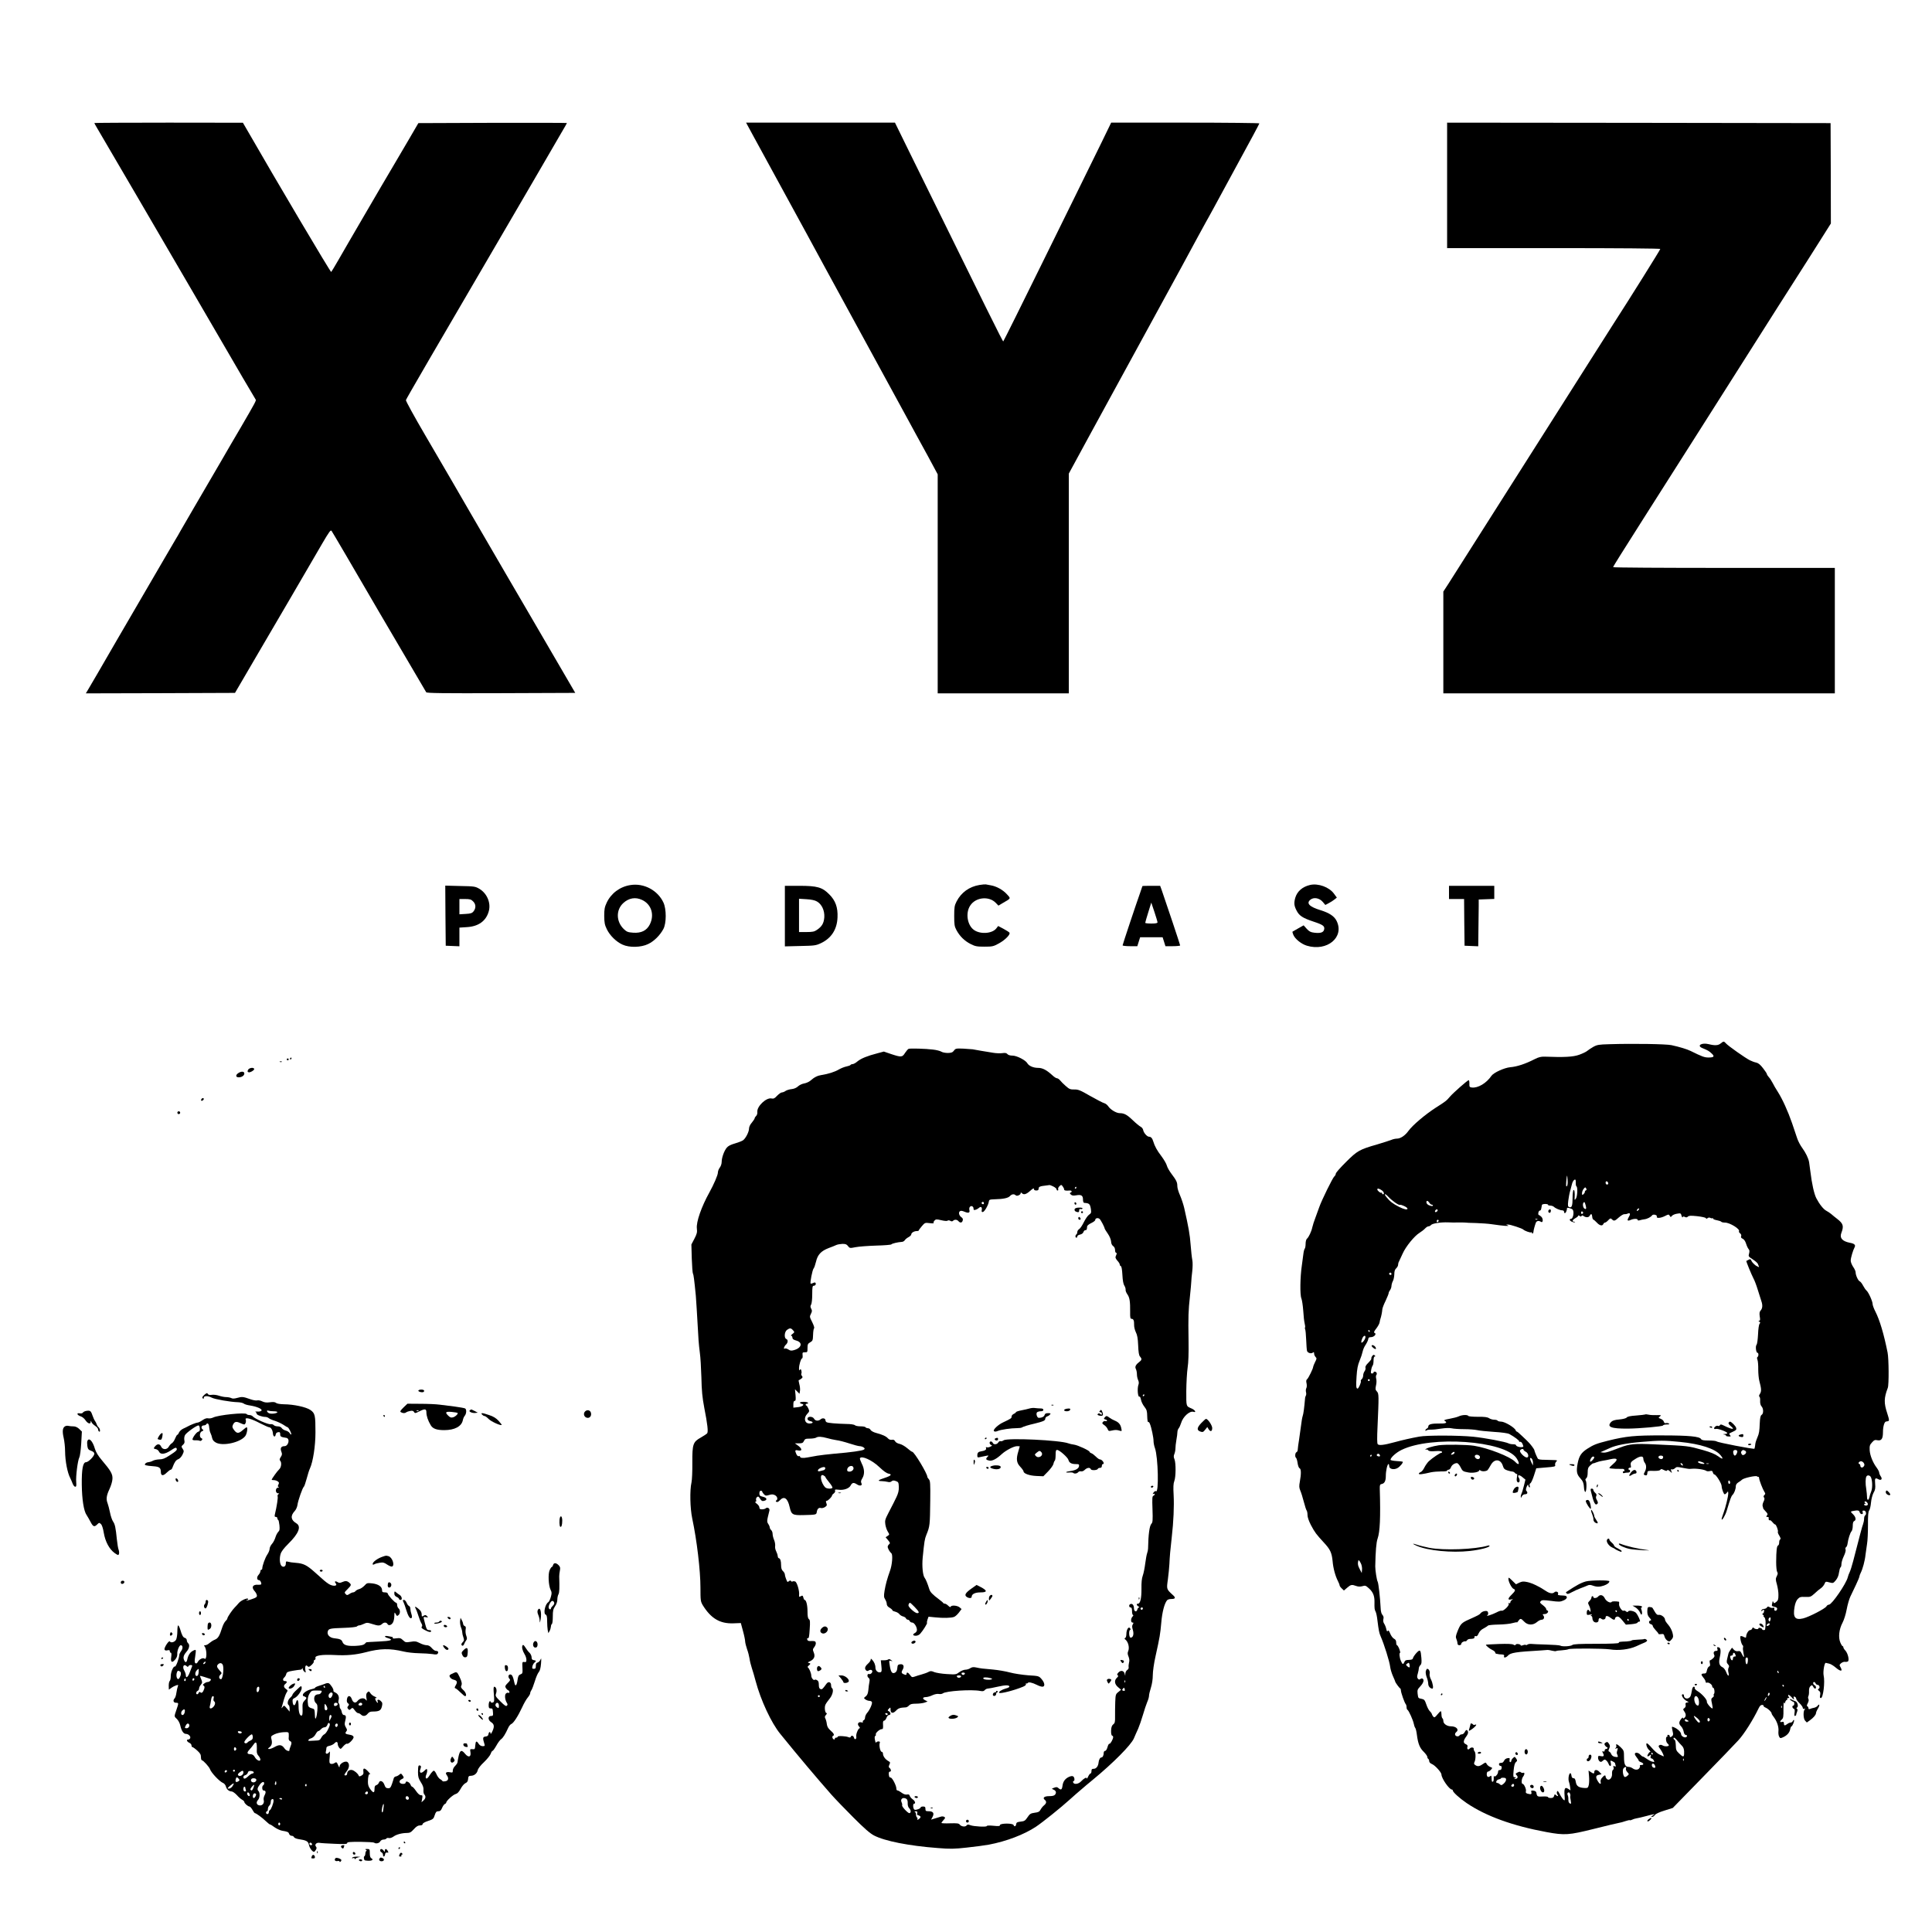 <?xml version="1.0" standalone="no"?>
<!DOCTYPE svg PUBLIC "-//W3C//DTD SVG 20010904//EN"
 "http://www.w3.org/TR/2001/REC-SVG-20010904/DTD/svg10.dtd">
<svg version="1.0" xmlns="http://www.w3.org/2000/svg"
 width="2048pt" height="2048pt" viewBox="0 0 2048 2048"
 preserveAspectRatio="xMidYMid meet">
<g transform="translate(0,2048) scale(0.1,-0.1)"
fill="#000000" stroke="none">
<path d="M1000 19176 c0 -3 13 -26 29 -53 16 -26 209 -356 429 -733 219 -377
486 -833 592 -1015 206 -353 321 -550 524 -900 71 -121 132 -224 136 -230 8
-10 0 -25 -160 -300 -49 -82 -143 -244 -210 -360 -156 -268 -142 -245 -283
-485 -66 -113 -131 -225 -145 -250 -13 -25 -37 -65 -52 -90 -15 -25 -68 -115
-117 -200 -50 -85 -154 -265 -233 -400 -79 -135 -199 -342 -268 -460 -178
-308 -271 -468 -304 -523 l-28 -47 791 2 790 3 260 445 c143 245 288 492 322
550 68 117 130 224 204 350 28 47 90 153 138 237 76 130 91 149 100 135 12
-17 234 -396 505 -862 141 -241 484 -825 498 -848 6 -10 172 -12 794 -10 l786
3 -239 410 c-131 226 -252 433 -268 460 -16 28 -115 196 -219 375 -189 325
-244 420 -375 645 -38 66 -77 134 -87 150 -9 17 -58 100 -107 185 -50 85 -183
314 -297 509 -114 195 -206 362 -203 370 3 13 285 498 1140 1961 66 113 160
275 210 360 49 85 120 207 157 270 37 63 97 166 133 229 37 62 67 115 67 117
0 2 -354 3 -787 2 l-788 -3 -102 -175 c-57 -96 -122 -206 -144 -245 -122 -206
-163 -277 -340 -580 -106 -181 -223 -384 -261 -450 -38 -66 -73 -124 -77 -128
-6 -6 -586 973 -900 1520 l-36 62 -787 1 c-434 0 -788 -2 -788 -4z"/>
<path d="M7926 19148 c9 -18 38 -71 64 -118 26 -47 63 -114 82 -150 83 -153
462 -848 483 -885 19 -35 75 -137 190 -350 18 -33 166 -305 330 -605 163 -300
312 -572 330 -605 18 -33 72 -132 120 -220 48 -88 102 -187 120 -220 18 -33
44 -80 57 -105 14 -25 73 -133 132 -241 l106 -197 0 -1161 0 -1161 695 0 695
0 0 1165 0 1165 208 383 c115 210 225 411 244 447 19 36 102 187 183 335 573
1048 676 1238 733 1345 25 47 62 114 82 150 20 36 58 103 83 150 25 47 145
267 266 490 122 222 221 408 221 412 0 4 -353 8 -785 8 l-786 0 -103 -212
c-57 -117 -199 -406 -316 -643 -117 -236 -267 -542 -335 -680 -176 -358 -385
-779 -390 -784 -5 -4 -156 301 -990 1997 l-158 322 -789 0 -789 0 17 -32z"/>
<path d="M15340 18515 l0 -665 1130 0 c705 0 1130 -4 1130 -9 0 -8 -328 -533
-495 -791 -23 -36 -144 -227 -270 -425 -126 -198 -348 -549 -495 -780 -147
-231 -417 -656 -600 -945 -183 -289 -357 -562 -386 -608 l-54 -83 0 -539 0
-540 2075 0 2075 0 0 665 0 665 -1175 0 c-646 0 -1175 3 -1175 8 0 4 35 62 78
130 103 164 373 589 534 842 72 113 200 315 286 450 217 343 808 1275 847
1335 35 54 263 412 324 508 20 32 82 130 138 218 l101 160 -1 532 -2 532
-2032 3 -2033 2 0 -665z"/>
<path d="M6683 11098 c-111 -17 -205 -87 -252 -187 -22 -47 -26 -70 -26 -141
1 -71 5 -94 28 -141 32 -66 99 -132 165 -162 73 -34 198 -31 273 6 63 30 125
92 161 159 33 61 33 211 1 280 -60 130 -207 209 -350 186z m122 -157 c100 -46
135 -158 83 -261 -33 -65 -91 -93 -176 -87 -56 4 -68 9 -99 38 -83 80 -85 204
-5 277 58 53 128 65 197 33z"/>
<path d="M10383 11099 c-109 -18 -194 -80 -243 -175 -22 -43 -25 -62 -25 -154
0 -90 3 -111 23 -148 35 -66 85 -115 149 -148 51 -26 68 -29 148 -29 84 0 95
2 153 34 68 37 127 98 112 115 -4 6 -33 24 -64 41 l-55 29 -20 -26 c-44 -55
-167 -64 -235 -17 -72 49 -94 181 -41 260 58 89 199 103 271 28 l28 -29 45 27
c90 52 88 46 45 93 -42 47 -111 85 -170 95 -21 4 -46 8 -54 10 -8 1 -39 -1
-67 -6z"/>
<path d="M13887 11099 c-81 -19 -137 -68 -157 -137 -15 -55 -12 -83 13 -132
28 -57 65 -81 182 -120 103 -34 120 -48 111 -85 -8 -30 -39 -40 -104 -32 -37
4 -53 12 -80 41 l-33 37 -57 -32 c-31 -18 -59 -34 -61 -35 -2 -2 2 -17 9 -34
18 -44 86 -98 144 -115 214 -64 399 90 315 262 -24 50 -76 85 -169 114 -121
37 -156 74 -109 112 36 29 96 18 131 -24 l27 -32 36 19 c20 10 47 28 61 39
l25 20 -30 41 c-50 70 -167 113 -254 93z"/>
<path d="M4722 10773 l3 -318 73 -3 72 -3 0 99 0 99 78 5 c125 7 206 66 234
171 23 87 -20 187 -100 235 -45 26 -54 27 -205 30 l-157 4 2 -319z m293 152
c30 -29 32 -70 6 -104 -16 -21 -30 -26 -85 -29 l-66 -4 0 81 0 81 60 0 c51 0
65 -4 85 -25z"/>
<path d="M8320 10769 l0 -321 163 4 c149 3 166 5 217 29 112 52 173 146 178
274 5 106 -22 180 -88 245 -74 75 -128 90 -315 90 l-155 0 0 -321z m340 155
c52 -30 82 -96 78 -167 -5 -64 -25 -98 -78 -134 -27 -19 -47 -23 -111 -23
l-79 0 0 176 0 177 79 -5 c53 -3 89 -11 111 -24z"/>
<path d="M12110 11087 c0 -1 -10 -30 -21 -62 -44 -123 -189 -558 -189 -566 0
-5 35 -9 78 -9 l78 0 15 48 15 47 119 0 119 0 15 -47 15 -48 78 0 c43 0 78 4
78 8 0 7 -147 448 -195 585 l-17 47 -94 0 c-52 0 -94 -1 -94 -3z m160 -384 c0
-9 -19 -13 -65 -13 -36 0 -65 3 -65 8 0 4 14 54 32 111 l32 103 33 -98 c18
-54 33 -104 33 -111z"/>
<path d="M15360 11020 l0 -70 80 0 80 0 2 -247 3 -248 73 -3 72 -3 2 178 c2
98 3 210 3 248 l0 70 83 3 82 3 0 69 0 70 -240 0 -240 0 0 -70z"/>
<path d="M18241 9420 c-26 -23 -62 -25 -126 -9 -78 20 -134 -16 -67 -42 54
-22 70 -31 96 -56 34 -31 26 -43 -32 -43 -44 0 -66 8 -192 70 -39 19 -115 42
-202 61 -58 12 -399 18 -658 10 -111 -3 -130 -6 -170 -28 -25 -14 -54 -34 -65
-43 -11 -10 -49 -28 -85 -41 -64 -23 -158 -28 -366 -20 -38 1 -64 -5 -105 -26
-97 -50 -187 -80 -260 -86 -63 -6 -175 -57 -199 -91 -53 -78 -143 -132 -208
-124 -24 3 -27 7 -26 41 1 20 -3 37 -7 37 -12 0 -167 -137 -199 -175 -36 -43
-45 -50 -149 -116 -112 -72 -248 -187 -291 -247 -36 -50 -84 -82 -123 -82 -16
0 -43 -6 -60 -14 -18 -7 -84 -28 -147 -47 -189 -54 -212 -67 -332 -187 -60
-59 -108 -114 -108 -123 0 -9 -7 -23 -16 -30 -17 -14 -134 -252 -159 -324 -8
-22 -26 -71 -40 -110 -15 -38 -30 -86 -34 -105 -9 -44 -38 -105 -57 -121 -8
-6 -14 -30 -14 -53 0 -23 -4 -46 -9 -52 -5 -5 -12 -31 -15 -59 -3 -27 -10 -81
-16 -120 -18 -119 -21 -310 -5 -348 7 -17 16 -77 20 -132 3 -55 10 -115 15
-134 5 -19 7 -38 4 -43 -3 -4 -2 -13 1 -19 4 -6 9 -56 11 -111 2 -55 6 -108 9
-118 7 -22 44 -33 62 -18 10 8 13 6 13 -10 0 -11 7 -27 15 -36 14 -14 14 -19
-5 -55 -11 -22 -20 -45 -20 -50 0 -18 -49 -117 -63 -130 -11 -8 -13 -21 -7
-45 4 -18 3 -41 -2 -50 -6 -10 -7 -29 -4 -42 4 -14 3 -30 -1 -37 -4 -7 -9 -21
-9 -32 -8 -95 -17 -164 -25 -185 -5 -14 -13 -61 -18 -105 -6 -44 -15 -111 -21
-150 -7 -38 -12 -82 -13 -97 0 -15 -6 -29 -14 -32 -15 -6 -18 -52 -4 -60 5 -4
12 -28 16 -55 4 -28 13 -52 21 -55 17 -7 18 -59 3 -141 -9 -47 -8 -65 4 -94 9
-20 26 -74 38 -121 12 -47 26 -89 31 -94 4 -6 8 -26 8 -46 0 -23 14 -63 36
-106 43 -80 55 -96 135 -183 70 -75 86 -109 95 -199 6 -74 28 -156 56 -211 10
-19 18 -40 18 -46 0 -6 10 -21 23 -33 l23 -22 35 30 c38 33 49 35 95 18 22 -8
43 -8 66 -2 30 9 36 7 70 -24 43 -39 59 -80 58 -143 -1 -68 0 -81 12 -103 6
-11 15 -52 19 -91 13 -105 19 -137 34 -170 38 -86 94 -266 101 -322 3 -27 17
-72 30 -101 13 -29 24 -55 24 -58 0 -8 44 -69 53 -72 4 -2 7 -11 7 -21 0 -22
39 -133 51 -145 5 -6 9 -20 9 -32 0 -13 4 -26 10 -29 14 -8 60 -111 67 -149 3
-17 10 -37 16 -44 5 -7 13 -40 17 -75 12 -91 30 -137 73 -178 20 -20 37 -44
37 -52 0 -9 5 -19 10 -22 6 -3 10 -14 10 -24 0 -11 12 -24 30 -31 33 -14 100
-88 100 -111 1 -42 83 -159 111 -159 5 0 9 -4 9 -9 0 -18 69 -81 148 -135 204
-138 488 -241 847 -307 192 -35 235 -32 500 34 127 32 245 60 263 63 19 3 52
12 74 20 23 8 43 12 46 9 2 -2 13 0 24 6 10 5 31 12 46 14 15 2 61 13 102 24
88 24 104 25 70 6 -19 -11 -21 -14 -8 -15 10 0 23 9 30 20 8 12 45 30 101 47
l89 28 312 320 c172 176 344 354 382 396 62 67 155 214 216 340 12 26 24 37
37 36 11 0 17 -5 15 -9 -3 -4 8 -14 23 -20 29 -13 62 -46 63 -62 0 -5 11 -24
25 -41 33 -44 52 -104 47 -147 -2 -20 1 -45 7 -56 10 -19 14 -20 39 -9 44 19
71 49 78 84 3 18 10 33 14 33 10 0 34 59 27 67 -4 3 -9 -2 -13 -11 -3 -9 -14
-16 -23 -16 -9 0 -25 -7 -35 -15 -27 -20 -36 -19 -36 6 0 16 -5 20 -20 16 -25
-6 -26 5 -2 26 16 14 18 32 17 108 0 49 2 82 6 72 5 -16 7 -16 13 5 4 12 12
22 17 22 6 0 7 5 4 10 -3 6 1 10 11 10 13 0 14 3 5 13 -6 8 -8 17 -4 20 3 4
19 -8 35 -25 24 -28 28 -29 23 -11 -5 18 -3 22 9 17 9 -3 16 -12 16 -20 0 -8
16 -30 35 -48 19 -19 35 -41 35 -50 0 -10 6 -13 18 -10 11 4 13 3 5 -3 -20
-14 -19 -99 1 -122 l19 -20 31 22 c39 28 65 58 66 77 0 8 9 30 21 49 21 34 18
57 -4 29 -6 -9 -23 -18 -37 -21 -14 -2 -33 -8 -42 -12 -13 -5 -18 -3 -18 8 0
8 -5 17 -11 19 -8 3 -7 13 4 34 10 19 12 36 7 44 -5 8 -5 21 -1 29 5 9 8 33 7
54 -1 24 4 43 15 53 16 14 18 14 29 -5 6 -12 15 -21 20 -21 16 0 11 30 -5 36
-17 7 -21 34 -5 34 6 0 13 -7 16 -15 4 -8 13 -15 20 -15 20 0 30 -30 13 -41
-12 -8 -11 -12 4 -23 13 -10 15 -21 11 -45 -5 -23 -3 -31 8 -31 24 0 45 170
29 240 -8 38 8 137 23 133 3 -1 19 -4 35 -8 16 -3 47 -22 69 -41 55 -47 80
-44 50 7 -11 17 -10 23 9 39 13 10 31 16 40 14 10 -2 24 0 31 4 18 12 0 87
-27 116 -12 12 -21 28 -21 34 0 7 -3 12 -8 12 -4 0 -15 17 -24 39 -23 53 -14
140 23 209 16 30 35 91 44 140 9 48 26 110 39 137 13 28 40 84 60 126 20 42
36 81 36 87 0 6 6 23 14 39 21 41 45 130 51 193 4 30 11 81 16 113 6 32 10
122 10 199 -1 105 3 146 13 157 7 9 16 46 19 82 4 40 15 82 27 105 18 30 21
49 17 96 -5 60 0 66 35 47 30 -16 45 3 24 32 -9 13 -16 31 -16 39 0 9 -12 32
-26 51 -41 54 -72 131 -75 187 -2 44 1 56 24 81 23 26 32 30 58 24 43 -8 59
15 59 88 0 57 15 108 32 110 4 1 12 2 17 3 20 2 19 14 -4 85 -36 109 -35 161
6 269 13 32 11 310 -2 374 -39 195 -83 344 -130 436 -16 31 -29 67 -29 79 0
29 -44 126 -65 143 -9 8 -25 31 -36 52 -11 22 -27 42 -35 45 -17 6 -44 65 -44
96 0 12 -12 38 -27 59 -14 22 -26 51 -25 67 1 29 24 108 42 141 12 23 -4 38
-51 46 -80 16 -110 50 -91 102 29 76 21 101 -43 151 -22 17 -51 40 -64 52 -13
11 -36 26 -51 34 -31 16 -73 69 -107 134 -23 46 -47 152 -63 286 -5 39 -11 81
-13 95 -7 41 -35 99 -72 150 -20 27 -44 72 -54 102 -10 29 -35 103 -55 163
-44 127 -101 252 -150 330 -19 29 -45 73 -56 96 -12 23 -30 51 -41 62 -10 12
-19 25 -19 30 0 6 -18 34 -41 63 -28 37 -50 55 -72 60 -18 3 -49 15 -69 25
-49 25 -228 151 -252 178 -23 25 -25 25 -55 1z m-1631 -1514 c-9 -8 -10 4 -7
49 7 78 10 82 14 16 3 -32 0 -58 -7 -65z m94 35 c-1 -17 2 -34 7 -37 15 -9 10
-108 -6 -130 -14 -18 -15 -18 -13 11 3 54 -2 86 -12 80 -5 -3 -10 -41 -10 -83
0 -85 -9 -108 -35 -98 -15 5 -17 15 -11 66 4 32 13 83 22 112 8 29 16 61 19
72 5 23 25 47 34 41 4 -2 6 -18 5 -34z m344 -3 c2 -8 -4 -15 -13 -15 -8 0 -15
9 -15 20 0 22 23 18 28 -5z m-236 -76 c-7 -2 -12 -9 -12 -17 0 -7 -7 -18 -15
-25 -13 -10 -15 -9 -15 12 0 13 8 34 17 45 16 20 19 20 27 5 6 -10 5 -17 -2
-20z m-2167 2 c25 -16 34 -44 15 -44 -5 0 -10 5 -10 12 0 6 -3 8 -7 5 -7 -8
-43 21 -43 35 0 13 18 10 45 -8z m69 -67 c39 -43 111 -94 125 -89 16 5 81 -26
81 -40 0 -16 -37 -8 -92 20 -65 34 -93 55 -130 101 -32 38 -18 44 16 8z m438
-67 c7 -11 18 -20 25 -20 7 0 13 -4 13 -9 0 -11 -39 -3 -57 12 -15 11 -17 37
-3 37 5 0 15 -9 22 -20z m1657 -28 c10 -35 4 -47 -16 -31 -14 12 -18 51 -6 62
9 9 12 5 22 -31z m-399 6 c0 -5 11 -8 24 -8 14 0 31 -6 38 -13 18 -17 65 -37
88 -37 11 0 20 -7 20 -15 0 -23 17 -18 25 8 4 12 7 25 6 30 -2 11 53 -4 61
-17 17 -25 3 -96 -18 -96 -8 0 -14 -4 -14 -10 0 -13 38 -32 53 -26 7 2 4 5 -5
5 -27 1 -22 18 12 38 17 9 30 21 30 26 0 5 6 4 14 -2 10 -9 16 -9 21 -1 4 7
11 7 18 2 26 -20 57 -20 67 -1 15 27 25 24 28 -8 1 -16 7 -30 13 -32 6 -2 22
-16 37 -32 28 -31 59 -38 68 -14 4 8 11 15 18 15 6 0 22 11 34 25 21 22 25 23
39 10 21 -22 31 -19 75 21 22 19 47 34 56 33 9 -1 25 1 35 6 28 12 33 -3 13
-36 -21 -36 -15 -46 19 -31 33 15 75 15 75 1 0 -7 8 -9 23 -4 12 4 34 8 48 10
29 3 70 24 81 41 11 17 58 5 51 -12 -8 -21 40 -18 87 6 37 19 40 19 50 2 9
-16 11 -16 23 -1 7 9 31 20 53 23 39 7 42 6 49 -21 4 -15 10 -22 12 -16 3 9
10 10 23 3 13 -7 22 -6 32 3 10 11 31 12 98 5 46 -5 88 -14 92 -20 5 -9 10 -9
20 0 8 6 19 7 28 2 8 -5 18 -6 22 -4 4 3 8 1 8 -5 0 -5 18 -12 40 -16 22 -4
42 -11 46 -16 3 -5 21 -9 39 -9 52 0 163 -69 149 -92 -3 -5 2 -15 12 -22 10
-8 15 -20 11 -30 -5 -11 0 -20 16 -27 14 -6 28 -26 36 -52 7 -23 19 -49 27
-58 10 -11 11 -23 5 -47 -9 -30 -7 -32 39 -62 26 -17 51 -38 54 -48 3 -9 9
-23 12 -30 3 -7 -10 -2 -30 10 -19 13 -41 35 -48 49 -10 23 -15 25 -32 15 -12
-6 -22 -12 -24 -12 -5 -2 55 -147 75 -185 11 -19 32 -74 47 -124 15 -49 32
-103 38 -120 14 -41 11 -75 -8 -96 -13 -14 -15 -29 -10 -64 6 -34 4 -45 -6
-45 -10 0 -10 -3 1 -9 12 -8 12 -13 3 -24 -7 -8 -14 -56 -16 -111 -3 -55 -9
-103 -16 -111 -14 -17 -5 -85 10 -85 13 0 13 -37 0 -45 -6 -3 -6 -15 0 -30 5
-13 9 -59 8 -102 0 -43 5 -98 12 -123 22 -82 23 -109 6 -135 -10 -15 -12 -26
-6 -30 6 -4 10 -24 8 -45 -1 -25 4 -46 15 -58 22 -24 22 -78 1 -90 -12 -7 -17
-29 -20 -91 -3 -82 -7 -107 -24 -146 -18 -44 -23 -61 -25 -88 -2 -15 -5 -31
-8 -34 -8 -7 -390 66 -401 78 -6 5 -43 9 -83 9 -54 0 -74 4 -81 15 -15 28
-128 39 -407 39 -297 1 -386 -8 -580 -56 -123 -31 -151 -42 -220 -86 -63 -41
-86 -76 -101 -153 -16 -85 -11 -117 27 -158 30 -33 37 -51 41 -111 2 -19 8
-35 13 -35 13 0 17 105 4 121 -6 8 -4 15 6 24 10 8 15 30 15 62 0 40 5 53 26
73 14 13 29 24 33 23 3 -1 18 4 32 10 15 6 44 14 65 17 22 3 61 11 87 17 73
16 84 -2 29 -49 -23 -19 -42 -39 -42 -44 0 -4 28 -8 63 -9 34 0 70 -1 80 -1 9
0 17 -7 17 -15 0 -8 -4 -13 -8 -10 -5 3 -9 -2 -9 -10 0 -9 6 -13 14 -9 8 3 26
5 39 5 15 0 24 6 24 15 0 8 -5 15 -11 15 -6 0 -9 6 -6 13 2 6 10 11 17 9 9 -2
11 6 7 24 -5 30 1 40 54 72 49 30 79 29 79 -1 0 -13 7 -32 15 -43 19 -24 19
-62 0 -97 -13 -25 -13 -29 1 -34 19 -7 25 -1 27 26 1 19 7 21 65 19 43 -1 66
3 72 11 6 11 13 11 38 -2 22 -11 32 -12 35 -3 3 7 12 4 27 -9 l23 -20 -7 22
c-6 18 -4 22 7 17 8 -3 22 3 32 12 15 15 23 16 78 5 34 -7 70 -13 80 -12 49 4
66 3 112 -3 27 -4 55 -12 61 -17 7 -6 24 -7 39 -3 21 5 27 3 32 -15 3 -11 10
-21 16 -21 17 0 77 -95 77 -124 0 -27 22 -86 32 -86 6 0 17 8 24 18 12 16 13
15 14 -8 0 -34 -27 -144 -50 -208 -11 -29 -20 -58 -20 -65 1 -25 40 40 55 93
37 124 47 151 61 164 18 19 34 61 34 91 0 16 10 31 28 42 15 9 32 21 37 27 17
18 146 47 160 36 6 -5 14 -8 16 -5 3 2 5 -4 6 -13 1 -22 38 -118 56 -146 12
-18 12 -23 0 -34 -10 -10 -11 -17 -4 -26 8 -9 6 -22 -5 -45 -9 -17 -13 -39 -9
-49 3 -9 6 -19 5 -20 -1 -2 10 -17 26 -33 23 -24 25 -31 14 -44 -10 -12 -10
-15 4 -15 9 0 15 -3 15 -7 -3 -20 2 -34 10 -28 5 3 18 -6 29 -20 11 -14 24
-25 29 -25 11 0 36 -67 29 -78 -3 -5 4 -24 16 -42 13 -22 16 -36 9 -38 -6 -2
-11 -16 -11 -32 0 -16 -5 -30 -11 -32 -15 -5 -20 -55 -21 -176 0 -53 5 -98 11
-106 8 -10 7 -21 -4 -43 -14 -28 -14 -37 1 -89 9 -33 17 -83 16 -113 0 -45 -4
-57 -23 -72 -22 -17 -24 -17 -31 -1 -4 9 -7 13 -7 7 -1 -5 -4 -19 -7 -31 -5
-18 0 -22 26 -27 23 -5 31 -12 28 -24 -5 -25 -34 -23 -30 1 3 14 -1 17 -13 13
-9 -4 -25 -1 -36 6 -16 10 -21 9 -29 -3 -5 -8 -19 -15 -31 -15 -12 0 -24 -7
-27 -15 -5 -13 -3 -13 11 -1 15 12 17 11 17 -7 0 -11 -6 -23 -12 -25 -10 -4
-9 -8 2 -16 8 -6 11 -11 5 -11 -5 0 -2 -6 7 -13 15 -12 19 -67 9 -129 -1 -11
-31 -10 -31 1 0 5 -9 11 -20 14 -11 3 -20 1 -20 -4 0 -13 -34 -11 -48 3 -9 9
-13 7 -18 -5 -3 -9 -14 -17 -23 -17 -16 0 -41 -41 -41 -67 0 -16 -5 -16 -31
-3 -11 6 -23 8 -28 6 -11 -7 8 -88 22 -97 5 -4 7 -14 4 -22 -3 -8 -1 -34 4
-57 12 -55 6 -60 -16 -14 -14 30 -21 35 -42 31 -16 -3 -31 2 -44 16 l-19 21
-17 -24 c-10 -14 -19 -29 -20 -35 -1 -5 -7 -30 -13 -54 -9 -37 -8 -46 7 -63
13 -14 15 -23 7 -36 -6 -10 -7 -29 -3 -46 13 -49 -3 -52 -21 -5 -9 24 -26 48
-38 54 -37 17 -45 46 -32 106 15 68 11 103 -13 107 -15 3 -18 0 -12 -17 5 -17
2 -21 -13 -21 -24 0 -33 -18 -21 -42 7 -12 3 -23 -13 -38 -12 -11 -26 -20 -31
-20 -5 0 -6 -14 -2 -30 5 -22 3 -32 -9 -36 -8 -3 -18 -21 -22 -40 -5 -27 -11
-34 -28 -34 -35 0 -38 -10 -11 -42 14 -16 25 -36 25 -45 0 -9 6 -13 14 -10 18
7 56 -20 56 -39 0 -8 4 -14 9 -14 13 0 21 -53 10 -66 -5 -6 -6 -14 -2 -18 4
-3 -2 -12 -12 -20 -17 -12 -18 -19 -8 -62 6 -27 9 -51 7 -53 -9 -10 -65 55
-61 71 5 19 -53 85 -101 113 -18 11 -30 25 -28 32 3 7 -1 13 -9 13 -9 0 -17
-15 -20 -38 -11 -61 -15 -71 -36 -83 -23 -12 -49 3 -49 27 0 8 -4 14 -10 14
-30 0 5 -57 46 -75 18 -8 18 -9 -2 -12 -17 -3 -20 -9 -16 -25 3 -13 -1 -26
-12 -34 -17 -12 -17 -14 -2 -36 20 -28 20 -52 1 -68 -12 -10 -15 -10 -15 0 0
7 -9 1 -20 -13 -25 -32 -25 -52 1 -78 11 -11 23 -36 26 -54 4 -23 12 -35 24
-37 13 -2 16 -7 9 -17 -12 -20 -60 1 -60 27 0 21 -39 58 -76 72 -26 10 -26 15
-10 -60 4 -18 0 -29 -14 -38 -17 -10 -20 -10 -20 3 0 8 -7 15 -16 15 -8 0 -12
-4 -9 -10 3 -5 1 -10 -4 -10 -17 0 -13 -56 4 -70 8 -7 15 -16 15 -21 0 -13
-44 -15 -65 -2 -13 8 -26 9 -35 3 -12 -8 -11 -14 8 -39 24 -33 47 -85 35 -79
-5 2 -24 11 -43 20 -20 9 -55 39 -78 67 -24 28 -48 51 -54 51 -16 0 0 -53 24
-72 11 -10 16 -18 12 -18 -12 0 -37 -40 -30 -47 3 -3 13 0 22 8 16 13 17 12
12 -8 -4 -16 -2 -23 8 -23 7 0 18 -9 24 -20 10 -19 9 -20 -17 -14 -15 4 -42
18 -59 31 -17 12 -35 23 -40 23 -5 0 -17 9 -27 20 -19 23 -57 27 -57 7 0 -8 9
-24 20 -37 11 -13 20 -27 20 -32 0 -5 11 -13 25 -18 31 -12 33 -30 3 -30 -12
0 -18 -3 -15 -6 3 -4 2 -15 -4 -25 -12 -23 -46 -24 -73 -4 -11 8 -30 15 -42
15 -36 0 -49 27 -49 103 0 67 -2 72 -34 104 -35 34 -57 43 -48 19 3 -7 0 -19
-6 -25 -9 -9 -8 -11 7 -5 16 6 17 4 11 -17 -9 -31 -9 -31 0 -52 10 -23 6 -26
-28 -20 -17 3 -32 15 -37 28 -5 13 -15 25 -22 27 -10 4 -10 10 0 33 11 23 10
31 -3 51 -13 20 -18 22 -34 12 -15 -9 -17 -15 -8 -30 7 -10 15 -18 19 -18 5 0
8 -4 8 -10 0 -5 -7 -10 -15 -10 -8 0 -15 -7 -15 -16 0 -10 -5 -14 -15 -10 -13
4 -13 2 -5 -14 18 -33 12 -43 -20 -36 -27 5 -30 3 -30 -18 0 -13 7 -29 15 -36
13 -10 19 -10 35 5 17 15 22 16 36 4 9 -7 20 -23 25 -36 13 -35 32 -29 24 7
-7 30 -6 30 19 19 14 -7 26 -16 26 -20 0 -4 3 -15 6 -23 5 -12 2 -15 -12 -9
-14 5 -16 3 -10 -12 4 -11 2 -22 -6 -26 -7 -5 -11 -22 -10 -41 4 -43 -29 -78
-53 -58 -8 7 -15 19 -15 26 0 21 -14 17 -37 -10 -14 -15 -19 -32 -16 -45 8
-31 -10 -26 -30 8 -25 42 -22 61 12 67 l28 6 -23 25 c-25 27 -54 26 -54 -2 0
-19 -10 -19 -38 1 l-23 15 5 -58 c3 -32 2 -74 -2 -93 -8 -32 -11 -35 -43 -34
-63 3 -88 19 -95 64 -5 30 -11 40 -25 40 -12 0 -19 9 -21 27 -2 16 -7 27 -13
26 -15 -3 -24 -63 -14 -90 5 -13 11 -40 13 -58 l4 -34 -25 16 c-34 23 -44 5
-38 -71 4 -52 3 -57 -11 -45 -8 7 -26 33 -39 58 -19 37 -25 42 -30 28 -4 -9
-2 -24 5 -32 15 -18 -1 -20 -18 -3 -10 10 -14 8 -18 -10 -5 -16 -14 -22 -35
-22 -16 0 -29 4 -29 9 0 6 -25 9 -56 7 -57 -4 -62 0 -68 41 -2 11 -13 19 -31
21 -24 3 -27 1 -22 -17 5 -22 -2 -25 -41 -15 -16 5 -21 12 -17 25 7 20 -20 79
-35 79 -15 0 -12 54 5 76 18 24 19 48 1 41 -7 -3 -19 0 -25 6 -8 8 -17 7 -35
-3 -22 -11 -23 -14 -10 -28 19 -18 13 -36 -12 -40 -16 -3 -16 -1 -4 7 13 9 12
11 -3 11 -17 0 -18 7 -12 73 5 50 12 77 24 87 16 14 16 18 3 38 -14 21 -16 22
-33 6 -11 -10 -19 -23 -19 -31 0 -7 -5 -13 -11 -13 -6 0 -9 10 -7 23 4 20 1
23 -22 19 -15 -2 -30 -13 -35 -25 -6 -12 -16 -23 -22 -23 -7 -1 -17 -2 -23 -3
-17 -2 -11 -31 6 -31 10 0 14 -7 12 -23 -2 -14 -9 -21 -21 -21 -11 1 -17 -5
-17 -20 0 -25 -36 -62 -43 -43 -2 7 -4 -4 -3 -23 1 -19 -3 -36 -9 -37 -11 -3
-12 1 -14 43 -1 22 -3 24 -16 14 -8 -6 -19 -9 -25 -5 -15 9 -12 55 3 55 8 0
22 9 32 20 17 19 17 20 -8 29 -14 6 -31 19 -37 31 -11 20 -11 20 -47 -4 -34
-23 -53 -24 -80 -3 -8 6 -9 15 -4 26 15 26 16 98 3 114 -7 8 -11 20 -10 27 4
18 -29 21 -43 4 -15 -18 -31 -7 -24 17 5 14 0 22 -18 30 -29 13 -27 37 8 84
14 19 20 37 16 48 -9 25 -21 23 -35 -5 -6 -13 -19 -23 -29 -23 -10 0 -21 -5
-25 -11 -10 -16 -40 -13 -47 5 -3 8 1 21 9 27 37 27 6 64 -54 64 -42 0 -80 27
-80 56 0 12 -4 26 -10 29 -5 3 -10 22 -10 41 0 19 -3 34 -7 34 -5 0 -21 -16
-37 -36 -24 -30 -31 -34 -42 -22 -7 7 -14 20 -16 28 -2 8 -11 21 -21 30 -10 8
-27 40 -37 70 -16 48 -23 56 -50 61 -38 8 -36 5 -43 56 -4 37 -1 45 29 77 34
36 43 69 24 81 -6 4 -17 2 -24 -4 -10 -8 -17 -7 -26 4 -10 12 -10 24 -1 54 6
21 11 46 11 55 0 10 7 25 16 34 13 12 15 29 11 78 -7 87 -13 93 -53 51 -18
-20 -34 -44 -36 -54 -2 -13 -13 -18 -42 -19 -31 0 -42 -5 -49 -22 -13 -30 -20
-28 -37 11 -15 33 -20 87 -8 87 3 0 -1 18 -9 40 -9 22 -20 40 -25 40 -4 0 -8
13 -8 28 0 20 -7 33 -24 41 -13 7 -31 32 -40 55 -12 30 -19 37 -25 27 -6 -10
-11 -4 -16 20 -4 19 -14 44 -22 56 -10 14 -13 33 -9 49 5 18 2 32 -10 45 -11
12 -18 39 -19 76 -5 104 -23 262 -31 275 -10 16 -26 121 -26 163 3 162 11 256
25 295 25 72 32 222 23 525 -1 42 2 50 19 53 31 6 45 32 45 86 0 55 16 126 29
126 4 0 7 -10 7 -22 -1 -30 47 -42 85 -22 28 14 66 60 58 69 -3 2 -33 5 -67 7
-34 2 -62 8 -62 13 0 23 58 76 115 104 313 155 1093 99 1220 -86 39 -59 30
-86 -14 -39 -51 54 -288 147 -436 170 -75 12 -303 15 -374 5 -67 -10 -141 -33
-141 -45 0 -3 4 -3 9 0 5 3 14 0 20 -8 9 -10 29 -13 75 -9 40 3 66 1 71 -6 3
-6 1 -11 -5 -11 -14 0 -93 -53 -133 -89 -15 -14 -36 -44 -48 -67 -11 -24 -29
-46 -40 -49 -10 -4 -19 -11 -19 -17 0 -11 35 -7 130 15 25 5 73 9 108 9 35 -1
62 3 62 8 0 6 7 10 15 10 9 0 20 11 25 24 9 26 38 46 64 46 9 0 25 -18 36 -39
24 -47 26 -49 85 -60 48 -9 115 4 115 22 0 5 6 5 13 -1 15 -13 63 -10 76 4 5
5 20 29 34 54 38 70 106 64 128 -10 9 -29 18 -38 50 -48 21 -7 45 -12 53 -12
7 0 19 -7 26 -15 7 -8 16 -13 20 -10 4 2 4 -13 0 -35 -5 -29 -3 -43 6 -51 20
-16 31 18 15 44 -21 32 2 38 36 9 l33 -27 -16 -65 c-9 -36 -20 -73 -25 -82 -5
-10 -9 -26 -8 -35 0 -15 2 -14 11 5 7 13 20 22 35 22 24 0 31 18 13 36 -7 7
-6 21 4 45 9 19 15 26 16 17 0 -9 5 -20 11 -24 7 -4 9 0 5 14 -4 13 -2 24 7
29 8 4 25 42 38 83 l24 75 103 9 c92 7 102 10 97 26 -3 10 2 25 10 34 15 15
14 16 -12 18 -15 1 -61 2 -102 3 -55 0 -75 4 -81 15 -17 33 -34 76 -35 86 0
10 -42 67 -66 89 -5 6 -33 33 -62 60 -28 28 -55 50 -59 50 -5 0 -9 5 -10 10
-6 29 -116 95 -156 95 -17 0 -34 5 -37 10 -3 6 -20 10 -36 10 -16 0 -41 7 -54
16 -19 12 -48 16 -120 15 -52 0 -97 4 -100 9 -9 15 -67 12 -101 -4 -16 -8 -60
-19 -98 -26 -51 -9 -64 -15 -52 -22 31 -17 16 -29 -36 -28 -107 1 -138 -7
-138 -34 0 -8 -7 -16 -15 -20 -8 -3 -15 -11 -15 -18 0 -8 3 -9 8 -3 4 6 25 10
47 10 22 -1 73 4 113 11 46 7 88 8 110 3 21 -5 80 -9 132 -9 52 0 114 -5 137
-10 24 -6 105 -14 180 -19 83 -5 148 -14 163 -23 57 -31 109 -71 104 -79 -3
-5 1 -6 9 -3 8 3 18 -6 26 -22 6 -15 10 -28 9 -29 -15 -14 -78 -1 -78 16 0 5
-14 9 -31 9 -17 0 -38 4 -47 9 -32 17 -256 59 -377 71 -152 15 -492 16 -570 1
-84 -15 -177 -36 -265 -60 -109 -30 -164 -36 -176 -20 -7 9 -7 71 -2 179 15
338 15 356 -6 379 -17 18 -18 27 -10 64 6 23 7 56 2 72 -4 16 -3 34 1 38 5 5
7 16 4 23 -6 16 -33 19 -33 4 0 -5 -7 -10 -16 -10 -13 0 -15 7 -9 38 3 20 11
41 16 47 5 5 9 28 9 52 0 27 5 43 12 43 9 0 9 3 0 12 -9 9 -15 8 -26 -7 -8
-11 -12 -23 -9 -28 2 -4 -12 -23 -32 -43 -24 -23 -34 -41 -31 -52 4 -10 -1
-27 -9 -38 -8 -10 -15 -31 -15 -45 0 -15 -7 -32 -15 -39 -8 -7 -13 -16 -10
-20 7 -11 -23 -80 -34 -80 -16 0 -18 25 -11 130 5 78 13 120 32 165 14 33 28
76 32 96 4 21 18 54 33 75 14 22 26 48 27 59 1 14 8 20 26 20 38 0 68 37 38
47 -7 3 0 19 21 45 17 22 33 51 35 64 2 13 6 31 9 39 8 22 18 71 20 100 1 14
17 55 35 91 17 37 32 73 32 80 0 8 7 23 15 33 8 11 15 31 15 45 1 14 7 37 15
51 8 14 14 46 15 71 0 33 6 51 20 64 11 10 20 26 20 37 0 10 4 26 10 36 5 9
22 46 38 82 33 75 124 187 179 221 21 13 48 34 59 46 12 13 28 23 36 23 9 0
21 6 27 14 14 17 105 31 181 28 30 -2 80 -2 110 -1 30 0 62 0 70 -1 8 -2 60
-4 115 -5 55 -2 132 -7 170 -13 123 -18 192 -23 170 -13 l-20 10 20 0 c23 1
151 -41 162 -53 14 -14 75 -36 84 -30 5 3 9 0 9 -7 0 -15 15 -2 15 14 1 17 15
68 25 94 9 22 31 26 56 10 21 -13 24 33 3 54 -10 10 -23 19 -28 19 -4 0 -6 11
-4 25 3 13 10 23 16 22 7 -1 13 9 15 23 2 14 5 30 7 37 4 13 65 13 65 1z m960
-53 c-7 -9 -15 -13 -17 -11 -7 7 7 26 19 26 6 0 6 -6 -2 -15z m-2130 -4 c0
-12 -20 -25 -27 -18 -7 7 6 27 18 27 5 0 9 -4 9 -9z m1542 -26 c0 -5 -5 -11
-11 -13 -6 -2 -11 4 -11 13 0 9 5 15 11 13 6 -2 11 -8 11 -13z m-485 -71 c-3
-3 -12 -4 -19 -1 -8 3 -5 6 6 6 11 1 17 -2 13 -5z m-1047 -13 c0 -6 -4 -13
-10 -16 -5 -3 -10 1 -10 9 0 9 5 16 10 16 6 0 10 -4 10 -9z m-500 -566 c0 -9
-6 -12 -15 -9 -8 4 -12 10 -9 15 8 14 24 10 24 -6z m-230 -605 c0 -5 -2 -10
-4 -10 -3 0 -8 5 -11 10 -3 6 -1 10 4 10 6 0 11 -4 11 -10z m-47 -72 c-8 -30
-43 -66 -43 -44 0 8 5 27 12 41 14 32 38 34 31 3z m47 -448 c0 -5 -4 -10 -10
-10 -5 0 -10 5 -10 10 0 6 5 10 10 10 6 0 10 -4 10 -10z m3290 -655 c214 -21
370 -72 426 -138 38 -45 28 -52 -23 -14 -34 24 -81 43 -158 65 -166 46 -149
44 -514 61 -211 10 -265 5 -363 -32 -130 -50 -158 -58 -185 -55 l-28 4 30 13
c17 7 48 21 70 31 64 30 179 52 335 65 197 17 242 17 410 0z m-1660 -83 c0 -5
11 -15 25 -22 28 -15 35 -60 10 -60 -25 0 -79 55 -72 73 6 17 37 24 37 9z
m2265 -12 c7 -11 -12 -50 -25 -50 -12 0 -23 37 -15 50 8 13 32 13 40 0z m79 4
c22 -8 20 -31 -4 -44 -15 -8 -21 -6 -29 8 -7 13 -7 22 1 30 14 14 12 14 32 6z
m-3076 -26 c-3 -7 -13 -15 -24 -17 -16 -3 -17 -1 -5 13 16 19 34 21 29 4z
m-793 -19 c10 -15 -1 -23 -20 -15 -9 3 -13 10 -10 16 8 13 22 13 30 -1z m-85
-9 c0 -5 -5 -10 -11 -10 -5 0 -7 5 -4 10 3 6 8 10 11 10 2 0 4 -4 4 -10z
m1148 -13 c2 -9 -4 -20 -13 -23 -20 -8 -50 19 -40 36 10 17 49 8 53 -13z
m1942 -1 c0 -19 -14 -28 -34 -20 -25 10 -19 34 9 34 15 0 25 -6 25 -14z m-730
-4 c0 -14 -36 -52 -43 -46 -9 10 15 54 30 54 7 0 13 -4 13 -8z m-650 -56 l0
-31 -15 29 c-20 39 -20 63 0 46 8 -7 15 -27 15 -44z m1796 4 c15 -6 24 -13 21
-16 -8 -9 -67 6 -67 17 0 12 12 11 46 -1z m1711 -9 c9 -15 9 -23 -1 -36 -14
-19 -36 -13 -36 10 0 7 -5 15 -12 17 -16 6 0 28 20 28 10 0 23 -9 29 -19z
m-1922 -12 c11 -17 -1 -21 -15 -4 -8 9 -8 15 -2 15 6 0 14 -5 17 -11z m278 4
c-7 -2 -19 -2 -25 0 -7 3 -2 5 12 5 14 0 19 -2 13 -5z m1715 -135 c19 -25 24
-112 9 -154 -9 -21 -18 -51 -21 -66 -9 -38 -25 -35 -25 5 0 17 -4 55 -8 82
-10 55 -9 117 2 134 8 15 30 14 43 -1z m-1488 -64 c0 -8 -4 -14 -10 -14 -5 0
-10 9 -10 21 0 11 5 17 10 14 6 -3 10 -13 10 -21z m1460 -230 c0 -8 -9 -14
-20 -14 -21 0 -28 19 -7 21 9 0 9 2 -1 6 -6 2 -9 9 -6 14 8 13 34 -9 34 -27z
m-87 -84 c3 -11 13 -20 22 -20 12 0 15 6 10 19 -5 16 -1 19 15 18 21 -1 29
-40 10 -52 -5 -3 -10 -19 -10 -35 0 -16 -5 -41 -11 -57 -10 -25 -35 -122 -104
-389 -13 -50 -30 -104 -38 -120 -8 -16 -17 -40 -20 -54 -16 -67 -169 -290
-199 -290 -9 0 -22 -8 -27 -18 -13 -24 -185 -113 -248 -128 -86 -20 -109 12
-90 122 6 36 18 67 33 83 21 22 31 25 80 23 53 -2 59 0 99 36 23 22 53 47 67
56 14 9 31 30 38 45 11 27 12 28 52 17 39 -10 41 -10 68 22 18 22 30 50 34 82
4 27 11 52 16 55 6 3 10 20 10 36 0 17 11 54 25 83 15 31 23 61 19 71 -4 9 -2
20 5 24 7 4 14 22 16 39 6 48 28 116 42 130 7 7 13 33 13 58 0 30 5 46 15 50
23 9 18 42 -10 70 -31 30 -31 32 -2 37 50 10 65 7 70 -13z m-5288 -541 c9 -16
15 -47 13 -67 l-3 -37 -22 43 c-19 34 -23 60 -14 90 3 8 13 -2 26 -29z m4340
-607 c-5 -14 -7 -14 -15 -2 -5 9 -4 20 3 28 14 17 22 0 12 -26z m-16 -52 c-21
-14 -32 1 -12 15 12 9 19 10 22 3 2 -6 -3 -14 -10 -18z m-355 -306 c9 -22 8
-24 -9 -24 -8 0 -15 -9 -15 -20 0 -24 -15 -27 -24 -4 -10 25 -7 34 9 34 8 0
15 7 15 15 0 20 16 19 24 -1z m134 -71 c-4 -47 -22 -46 -25 2 -1 25 2 35 13
35 11 0 14 -9 12 -37z m-3586 -66 c-2 -5 -12 -1 -23 9 -18 16 -18 18 -1 30 15
11 18 10 23 -9 3 -12 4 -26 1 -30z m3912 -53 c3 -8 2 -12 -4 -9 -6 3 -10 10
-10 16 0 14 7 11 14 -7z m56 -144 c0 -5 -2 -10 -4 -10 -3 0 -8 5 -11 10 -3 6
-1 10 4 10 6 0 11 -4 11 -10z m-159 -103 c-8 -8 -11 -7 -11 4 0 20 13 34 18
19 3 -7 -1 -17 -7 -23z m-751 -26 c14 -26 13 -81 -1 -81 -20 0 -38 33 -39 68
0 37 23 44 40 13z m720 -11 c-6 -11 -13 -20 -16 -20 -2 0 0 9 6 20 6 11 13 20
16 20 2 0 0 -9 -6 -20z m167 -92 c-3 -8 -6 -5 -6 6 -1 11 2 17 5 13 3 -3 4
-12 1 -19z m-894 -112 c28 -25 36 -46 15 -46 -13 1 -63 70 -50 70 4 0 19 -11
35 -24z m132 -16 c0 -7 -6 -15 -12 -17 -8 -3 -13 4 -13 17 0 13 5 20 13 18 6
-3 12 -11 12 -18z m-225 -15 c0 -3 -9 -5 -20 -5 -11 0 -20 7 -20 15 0 13 4 14
20 5 11 -6 20 -13 20 -15z m-120 -206 c14 -17 35 -41 47 -53 21 -20 28 -46 25
-93 -3 -31 -13 -29 -53 10 -30 28 -34 38 -35 87 -1 31 -6 56 -13 58 -6 2 -11
8 -11 13 0 17 15 9 40 -22z m-260 -139 c0 -5 -2 -10 -4 -10 -3 0 -8 5 -11 10
-3 6 -1 10 4 10 6 0 11 -4 11 -10z m327 -72 c-3 -8 -6 -5 -6 6 -1 11 2 17 5
13 3 -3 4 -12 1 -19z m-303 -55 c8 -20 1 -27 -19 -20 -8 4 -15 15 -15 26 0 24
25 19 34 -6z m-308 -30 c-4 -9 2 -25 14 -38 20 -21 20 -22 1 -39 -11 -10 -24
-15 -30 -12 -17 11 -25 75 -11 91 17 20 34 19 26 -2z m-1271 -118 c0 -11 -11
-30 -25 -42 -22 -19 -27 -20 -41 -7 -8 8 -21 14 -28 14 -22 0 -7 35 17 38 12
2 22 7 22 11 0 4 12 7 27 6 21 0 28 -5 28 -20z m85 -60 c0 -8 -7 -15 -15 -15
-16 0 -20 12 -8 23 11 12 23 8 23 -8z m594 -91 c3 -9 4 -19 2 -23 -3 -4 -1
-24 4 -44 4 -20 5 -37 1 -37 -17 1 -27 18 -26 45 1 17 -2 37 -7 46 -7 16 -2
29 13 29 4 0 10 -7 13 -16z"/>
<path d="M16415 7650 c-8 -13 4 -32 16 -25 12 8 12 35 0 35 -6 0 -13 -4 -16
-10z"/>
<path d="M14540 6214 c0 -10 28 -34 40 -34 8 0 8 6 0 20 -10 18 -40 29 -40 14z"/>
<path d="M17440 5486 c-3 -2 -45 -7 -95 -11 -61 -4 -94 -11 -101 -21 -7 -9
-38 -17 -79 -21 -49 -4 -72 -12 -86 -26 -49 -53 -3 -72 176 -71 125 1 370 23
373 33 2 6 20 11 40 11 28 0 33 3 22 10 -8 5 -22 7 -31 4 -11 -3 -18 3 -22 16
-3 11 -17 24 -33 30 -26 10 -26 11 -8 25 17 14 14 15 -36 14 -30 -1 -69 1 -85
5 -17 4 -33 5 -35 2z"/>
<path d="M18324 5398 c-4 -6 5 -21 21 -34 53 -42 18 -40 -73 5 -27 13 -34 14
-41 2 -5 -7 -14 -10 -20 -6 -13 7 -41 -11 -41 -27 0 -6 9 -8 20 -5 21 6 120
-31 120 -45 0 -4 -12 -9 -27 -9 -24 -2 -25 -2 -5 -6 12 -2 20 -7 18 -11 -2 -4
9 -8 26 -9 25 -2 28 0 18 13 -15 17 -16 16 33 39 31 14 36 21 31 39 -5 20 -51
66 -66 66 -4 0 -10 -5 -14 -12z"/>
<path d="M18120 5356 c0 -2 7 -6 15 -10 8 -3 15 -1 15 4 0 6 -7 10 -15 10 -8
0 -15 -2 -15 -4z"/>
<path d="M18448 5273 c-26 -7 -22 -20 7 -25 19 -4 25 -1 25 13 0 19 -2 20 -32
12z"/>
<path d="M18530 5168 c0 -4 6 -8 14 -8 8 0 17 4 20 8 2 4 -4 8 -15 8 -10 0
-19 -4 -19 -8z"/>
<path d="M16645 4950 c28 -12 45 -12 45 0 0 6 -15 10 -32 9 -28 0 -30 -2 -13
-9z"/>
<path d="M17291 4874 c-28 -36 -27 -50 4 -30 13 9 32 16 40 16 21 0 15 34 -6
38 -9 2 -26 -9 -38 -24z"/>
<path d="M17780 4890 c0 -5 5 -10 11 -10 5 0 7 5 4 10 -3 6 -8 10 -11 10 -2 0
-4 -4 -4 -10z"/>
<path d="M15352 4871 c2 -7 7 -12 11 -12 12 1 9 15 -3 20 -7 2 -11 -2 -8 -8z"/>
<path d="M15427 4853 c-10 -9 -9 -23 2 -23 5 0 11 7 15 15 5 15 -5 20 -17 8z"/>
<path d="M15592 4812 c4 -19 29 -23 35 -6 2 6 -6 14 -17 17 -16 4 -20 1 -18
-11z"/>
<path d="M16927 4731 c-4 -17 -3 -21 5 -13 5 5 8 16 6 23 -3 8 -7 3 -11 -10z"/>
<path d="M16064 4712 c-17 -11 -35 -50 -26 -56 10 -6 52 4 52 13 0 3 3 16 6
29 6 23 -9 30 -32 14z"/>
<path d="M16864 4673 c29 -123 46 -157 69 -134 8 8 7 18 -5 39 -11 18 -13 33
-7 43 6 12 3 22 -11 34 -11 10 -20 24 -20 32 0 7 -7 13 -16 13 -13 0 -15 -6
-10 -27z"/>
<path d="M16941 4647 c2 -1 14 -11 27 -21 12 -11 22 -16 22 -13 0 10 -31 37
-42 37 -6 0 -9 -1 -7 -3z"/>
<path d="M16810 4568 c1 -20 47 -91 53 -81 3 5 1 28 -5 51 -8 31 -16 42 -29
42 -11 0 -19 -6 -19 -12z"/>
<path d="M16867 4474 c-3 -4 1 -23 10 -43 8 -20 15 -46 14 -58 0 -13 8 -27 20
-34 30 -16 34 -4 10 29 -12 17 -21 35 -21 40 0 19 -26 72 -33 66z"/>
<path d="M17034 4155 c-8 -21 21 -63 54 -78 15 -6 29 -14 32 -17 5 -6 58 -30
65 -30 3 0 5 4 5 8 0 5 -18 17 -40 28 -22 10 -40 24 -40 30 0 6 -11 20 -25 32
-14 12 -25 26 -25 32 0 16 -20 12 -26 -5z"/>
<path d="M14980 4115 c0 -3 17 -12 38 -21 118 -52 370 -76 562 -55 108 12 210
38 210 54 0 4 -8 6 -17 3 -138 -41 -470 -53 -625 -23 -47 10 -105 24 -127 32
-23 8 -41 12 -41 10z"/>
<path d="M17160 4113 c0 -14 66 -43 119 -53 25 -5 87 -10 136 -13 50 -2 77 -3
60 0 -120 16 -227 41 -297 68 -10 4 -18 3 -18 -2z"/>
<path d="M15990 3742 c0 -30 35 -98 55 -105 23 -9 18 -23 -20 -60 -43 -42 -45
-60 -7 -52 22 5 24 4 10 -5 -10 -6 -18 -18 -18 -26 0 -9 -5 -12 -12 -8 -8 5
-9 2 -5 -9 7 -18 -60 -80 -75 -71 -5 3 -30 -5 -56 -19 -45 -23 -120 -47 -95
-29 7 4 10 17 7 28 -4 16 -12 19 -35 16 -16 -2 -35 -12 -42 -21 -13 -17 -24
-23 -127 -69 -76 -34 -89 -47 -120 -125 -19 -48 -21 -62 -11 -83 6 -14 11 -34
11 -44 0 -13 7 -20 20 -20 11 0 20 6 20 14 0 14 27 31 44 27 5 -1 13 4 17 11
4 7 16 13 26 14 46 2 53 5 53 20 0 10 6 14 15 10 10 -4 19 5 29 29 10 22 28
41 55 54 22 12 42 25 45 29 3 5 53 10 111 11 58 1 126 8 150 16 25 7 45 10 45
7 0 -4 7 4 16 16 20 29 27 28 61 -8 37 -39 92 -41 135 -5 16 14 38 25 49 25
25 0 35 25 19 45 -11 13 -8 15 14 15 27 0 50 30 28 38 -7 2 -12 10 -12 17 0 7
-16 25 -36 40 -31 24 -34 29 -21 42 12 13 28 13 108 3 82 -11 99 -11 132 4 45
18 49 50 7 52 -66 3 -69 4 -64 19 8 19 -23 32 -39 16 -17 -17 -49 -13 -87 12
-70 48 -148 85 -198 96 -44 9 -57 8 -87 -6 l-35 -17 -40 39 c-37 36 -40 37
-40 17z"/>
<path d="M16810 3716 c-52 -15 -95 -38 -209 -113 -3 -2 0 -8 7 -15 8 -8 22 -4
54 14 24 13 66 32 93 42 28 10 60 23 73 29 17 8 31 8 56 -1 41 -15 74 -15 117
0 36 12 59 30 59 46 0 13 -199 12 -250 -2z"/>
<path d="M16940 3555 c-14 -17 -50 -20 -50 -5 0 6 -4 10 -10 10 -5 0 -10 -7
-10 -15 0 -8 -9 -24 -20 -35 -19 -19 -19 -22 -5 -50 18 -34 22 -87 4 -57 -13
23 -29 12 -29 -20 0 -23 3 -25 33 -19 23 4 28 3 17 -4 -10 -6 -11 -10 -2 -10
6 0 12 -11 12 -24 0 -13 7 -29 15 -36 19 -16 50 -9 50 12 0 25 13 32 30 18 18
-15 45 -6 45 15 0 21 22 19 53 -5 29 -23 47 -26 47 -6 0 7 9 16 20 19 15 4 30
-6 58 -40 l37 -45 60 5 c33 3 61 10 63 16 2 6 10 11 18 11 12 0 12 5 -1 37 -9
21 -23 45 -31 54 -20 22 -75 33 -85 17 -6 -9 -11 -9 -23 1 -8 7 -19 10 -25 7
-15 -10 -53 46 -48 71 2 13 1 23 -2 24 -31 6 -72 5 -76 -1 -11 -19 -57 4 -73
36 -17 37 -50 46 -72 19z m200 -155 c0 -5 -2 -10 -4 -10 -3 0 -8 5 -11 10 -3
6 -1 10 4 10 6 0 11 -4 11 -10z m125 -90 c3 -5 1 -10 -4 -10 -6 0 -11 5 -11
10 0 6 2 10 4 10 3 0 8 -4 11 -10z"/>
<path d="M17338 3440 c18 -11 39 -35 47 -53 10 -24 15 -28 20 -16 3 8 1 28 -4
42 -7 19 -7 27 0 27 6 0 7 5 4 10 -3 6 -27 10 -53 10 l-47 0 33 -20z"/>
<path d="M17462 3402 c0 -34 5 -51 24 -71 19 -21 21 -27 9 -29 -22 -5 -18 -33
5 -39 11 -3 20 -11 20 -19 0 -7 14 -27 30 -44 17 -17 30 -34 30 -39 0 -4 13
-6 29 -3 24 3 29 0 35 -24 7 -28 32 -53 51 -53 6 0 18 11 28 24 15 21 16 29 5
71 -7 26 -28 63 -45 82 -18 20 -33 43 -33 52 0 25 -39 55 -65 52 -18 -3 -28 6
-46 37 -12 23 -25 42 -28 42 -43 10 -48 6 -49 -39z"/>
<path d="M18650 3260 c0 -9 31 -30 45 -30 3 0 1 9 -5 20 -11 20 -40 28 -40 10z"/>
<path d="M18276 3106 c3 -9 11 -16 16 -16 13 0 5 23 -10 28 -7 2 -10 -2 -6
-12z"/>
<path d="M17428 3105 c-2 -2 -32 -5 -66 -6 -35 -1 -65 -5 -67 -9 -3 -4 -26 -8
-52 -10 -80 -3 -83 -4 -83 -15 0 -6 -81 -10 -238 -10 -182 0 -243 -3 -255 -13
-17 -14 -108 -19 -128 -6 -7 4 -73 9 -148 11 -75 2 -147 5 -161 7 -14 1 -31
-2 -38 -7 -7 -6 -15 -7 -18 -4 -3 3 -17 2 -30 -3 -13 -5 -24 -6 -24 -1 0 13
-49 20 -53 7 -3 -8 -10 -8 -24 0 -13 8 -62 10 -154 7 -74 -3 -135 -6 -137 -8
-6 -6 42 -45 70 -57 15 -7 28 -19 28 -25 0 -7 6 -14 13 -14 6 -1 17 -2 22 -4
6 -1 22 -3 37 -3 20 -2 26 -6 22 -17 -9 -22 19 -19 40 4 29 32 82 40 356 56
30 2 60 4 65 5 6 1 27 -3 47 -8 20 -5 39 -7 43 -4 3 3 30 7 60 8 30 2 62 7 72
12 19 10 371 8 438 -2 92 -15 205 -1 280 33 33 15 72 33 88 39 15 6 27 16 27
21 0 10 -25 22 -32 16z"/>
<path d="M17676 3058 c3 -4 9 -8 15 -8 5 0 9 4 9 8 0 5 -7 9 -15 9 -8 0 -12
-4 -9 -9z"/>
<path d="M18167 3039 c7 -7 15 -10 18 -7 3 3 -2 9 -12 12 -14 6 -15 5 -6 -5z"/>
<path d="M18030 2855 c0 -8 5 -15 10 -15 6 0 10 7 10 15 0 8 -4 15 -10 15 -5
0 -10 -7 -10 -15z"/>
<path d="M15114 2765 c-3 -14 1 -42 10 -65 9 -22 16 -54 16 -70 0 -26 22 -50
44 -50 14 0 4 59 -14 95 -13 24 -18 49 -15 63 6 23 -9 52 -26 52 -5 0 -11 -11
-15 -25z"/>
<path d="M17965 2620 c4 -6 11 -8 16 -5 14 9 11 15 -7 15 -8 0 -12 -5 -9 -10z"/>
<path d="M15275 2520 c-3 -5 -1 -10 4 -10 6 0 11 5 11 10 0 6 -2 10 -4 10 -3
0 -8 -4 -11 -10z"/>
<path d="M15589 2208 c0 -2 -2 -10 -4 -18 -2 -8 -7 -26 -11 -39 -6 -21 -5 -22
12 -12 46 27 84 71 49 58 -8 -4 -17 -2 -20 3 -6 9 -24 14 -26 8z"/>
<path d="M16940 2010 c0 -5 12 -10 28 -9 24 0 25 1 7 9 -27 12 -35 12 -35 0z"/>
<path d="M16164 1926 c-8 -22 3 -49 19 -43 6 2 12 14 12 27 0 27 -22 39 -31
16z"/>
<path d="M15665 1900 c-3 -5 3 -10 14 -10 12 0 21 5 21 10 0 6 -6 10 -14 10
-8 0 -18 -4 -21 -10z"/>
<path d="M16065 1900 c-4 -7 -1 -16 6 -21 17 -10 26 8 11 23 -6 6 -12 6 -17
-2z"/>
<path d="M16840 1860 c0 -11 -4 -20 -10 -20 -5 0 -10 -7 -10 -15 0 -22 27 -19
40 4 15 28 12 51 -5 51 -8 0 -15 -9 -15 -20z"/>
<path d="M16363 1593 c9 -2 23 -2 30 0 6 3 -1 5 -18 5 -16 0 -22 -2 -12 -5z"/>
<path d="M16220 1546 c0 -17 27 -29 35 -16 4 6 3 15 0 20 -9 15 -35 12 -35 -4z"/>
<path d="M16327 1538 c-7 -20 11 -58 28 -58 17 0 20 23 5 51 -12 22 -26 25
-33 7z"/>
<path d="M9632 9362 c-7 -2 -24 -22 -38 -43 -29 -47 -40 -48 -146 -13 l-79 27
-67 -18 c-108 -28 -172 -54 -211 -85 -19 -17 -43 -30 -53 -30 -9 0 -19 -4 -22
-9 -3 -5 -23 -12 -43 -16 -21 -4 -56 -18 -79 -31 -45 -27 -116 -49 -183 -59
-45 -7 -78 -23 -121 -61 -14 -12 -43 -25 -65 -29 -22 -3 -52 -18 -66 -31 -17
-16 -41 -26 -67 -29 -23 -2 -52 -11 -64 -19 -12 -9 -30 -16 -39 -16 -10 0 -32
-16 -51 -35 -27 -29 -38 -34 -61 -29 -53 11 -153 -82 -149 -141 2 -19 -4 -37
-13 -45 -8 -7 -15 -18 -15 -24 -1 -6 -14 -27 -30 -46 -18 -20 -30 -46 -30 -63
0 -33 -30 -94 -58 -120 -10 -10 -50 -26 -88 -37 -49 -14 -76 -28 -91 -47 -28
-35 -53 -106 -53 -151 0 -19 -9 -45 -20 -59 -11 -14 -20 -38 -20 -53 0 -26
-44 -127 -90 -210 -84 -151 -141 -313 -133 -382 5 -40 1 -57 -26 -109 l-32
-61 4 -148 c3 -82 8 -154 13 -161 6 -11 13 -59 30 -234 3 -34 13 -190 29 -473
2 -34 9 -95 14 -135 6 -39 13 -155 16 -257 3 -146 10 -213 30 -320 35 -178 44
-258 31 -274 -6 -7 -36 -27 -66 -44 -84 -47 -92 -69 -91 -268 1 -89 -3 -183
-9 -209 -19 -83 -15 -273 8 -382 49 -230 87 -551 87 -733 0 -136 2 -147 24
-185 87 -141 182 -198 325 -193 l79 3 23 -85 c13 -47 23 -97 23 -112 1 -15 10
-51 20 -80 11 -29 22 -73 26 -98 3 -25 14 -70 24 -100 10 -30 29 -93 41 -140
54 -203 166 -444 262 -561 192 -237 388 -469 542 -644 39 -44 143 -152 231
-240 117 -117 176 -169 220 -192 113 -59 370 -110 675 -133 134 -11 176 -10
310 5 85 9 190 23 233 31 185 35 374 107 500 191 69 46 261 200 357 287 39 36
72 64 176 153 12 10 43 36 70 58 216 178 402 366 433 436 13 30 33 77 46 104
12 28 35 93 50 145 15 52 36 114 46 138 11 24 19 54 19 67 0 12 9 51 20 85 12
38 20 90 20 132 0 40 12 126 29 201 46 208 50 235 61 357 9 109 33 202 61 236
6 8 26 14 45 14 42 0 49 12 21 38 -73 67 -72 63 -57 170 7 53 14 126 16 162 3
74 10 156 25 285 19 166 26 329 20 445 -5 86 -3 124 7 150 17 43 18 190 2 231
-10 22 -10 36 -1 57 6 15 11 41 11 57 0 17 4 57 10 90 6 33 11 71 11 85 0 14
7 32 14 40 7 8 18 33 25 55 20 68 91 132 132 119 32 -10 17 18 -18 34 -63 28
-59 16 -59 188 1 88 7 197 14 244 9 57 12 153 10 290 -4 259 -2 316 15 470 7
69 14 139 14 155 0 17 5 65 10 107 5 46 6 95 1 120 -5 24 -13 97 -18 163 -8
109 -22 187 -68 390 -9 39 -29 98 -44 133 -16 35 -29 79 -29 98 0 42 -10 62
-62 131 -21 28 -44 67 -49 87 -5 20 -31 64 -57 99 -47 61 -72 107 -87 157 -10
34 -24 50 -44 50 -22 0 -58 42 -63 71 -2 13 -14 29 -27 35 -13 7 -50 37 -82
68 -61 59 -92 76 -140 76 -36 0 -99 38 -122 74 -10 14 -29 29 -42 32 -14 3
-80 38 -148 76 -107 62 -128 70 -170 69 -41 -1 -53 4 -90 37 -23 20 -50 47
-60 60 -10 12 -25 22 -33 22 -8 0 -29 13 -47 30 -62 57 -105 80 -153 80 -51 0
-98 21 -114 49 -17 32 -112 81 -157 81 -25 0 -46 6 -54 16 -10 12 -24 15 -56
10 -23 -3 -66 -1 -95 4 -29 5 -87 14 -128 21 -41 7 -82 14 -90 16 -8 1 -52 4
-98 7 -77 3 -83 2 -100 -21 -14 -19 -27 -24 -64 -25 -27 0 -58 6 -70 14 -13 8
-52 18 -88 22 -78 10 -240 14 -258 8z m1533 -1459 c19 -9 35 -23 35 -30 0 -7
5 -13 11 -13 6 0 9 6 6 14 -3 8 3 22 14 32 18 17 20 17 34 -2 8 -10 15 -25 15
-31 0 -13 16 -17 58 -13 23 2 31 -15 10 -22 -10 -4 -9 -9 3 -20 12 -12 25 -14
56 -9 54 10 73 -1 73 -44 0 -21 5 -35 13 -36 54 -3 62 -11 71 -66 5 -38 3 -44
-19 -59 -14 -9 -38 -44 -55 -78 -16 -33 -38 -67 -49 -74 -12 -7 -21 -21 -21
-31 0 -11 -4 -23 -10 -26 -5 -3 -10 -13 -10 -21 0 -8 5 -14 10 -14 6 0 10 6
10 14 0 7 13 16 29 19 18 4 32 14 36 27 3 11 13 20 21 20 13 0 16 5 18 40 1 8
20 24 44 35 23 11 42 25 42 33 0 19 28 26 46 11 13 -11 54 -89 54 -103 0 -3
15 -27 33 -53 20 -29 33 -62 35 -83 1 -23 9 -40 22 -49 12 -8 20 -24 20 -42 0
-16 5 -29 11 -29 6 0 8 -7 5 -15 -3 -8 -8 -21 -11 -28 -3 -7 6 -26 20 -41 14
-15 25 -33 25 -41 0 -7 5 -15 12 -17 7 -3 13 -38 16 -94 3 -58 10 -97 21 -113
9 -14 14 -33 13 -43 -2 -10 7 -32 19 -49 24 -34 30 -76 29 -186 -1 -59 2 -73
14 -73 21 0 29 -18 28 -62 -1 -22 7 -56 18 -79 15 -29 22 -65 25 -140 3 -73 8
-106 19 -118 21 -23 20 -37 -1 -53 -42 -32 -55 -55 -43 -78 7 -13 12 -39 12
-59 0 -20 6 -47 13 -61 7 -15 9 -33 4 -45 -16 -42 -8 -142 11 -130 4 3 11 -12
15 -33 3 -20 20 -54 36 -74 25 -32 29 -46 30 -102 1 -36 5 -63 10 -60 5 3 13
-5 18 -18 17 -40 40 -152 39 -184 0 -17 6 -51 15 -75 34 -95 43 -488 10 -456
-3 3 -12 0 -19 -8 -16 -16 -19 -29 -4 -20 6 3 10 1 10 -5 0 -6 -6 -13 -14 -16
-12 -4 -13 -31 -9 -143 4 -114 2 -141 -11 -153 -21 -22 -33 -111 -36 -265 0
-12 -5 -34 -10 -48 -5 -13 -14 -63 -20 -109 -6 -47 -17 -104 -26 -128 -11 -29
-15 -75 -14 -141 1 -100 -13 -157 -37 -157 -19 0 -16 -17 5 -29 9 -6 12 -11 6
-11 -7 0 -14 -9 -17 -20 -9 -35 -37 -24 -37 14 0 33 -20 53 -41 40 -15 -9 -10
-34 6 -34 11 0 15 -11 15 -40 0 -22 5 -40 11 -40 6 0 3 -7 -5 -16 -21 -20 -21
-64 -1 -64 12 0 13 -3 3 -19 -9 -15 -9 -28 1 -60 13 -45 2 -81 -24 -81 -17 0
-22 76 -5 82 6 2 6 8 -1 18 -15 23 -39 -15 -39 -61 0 -21 -6 -40 -12 -42 -9
-4 -10 -8 -2 -14 33 -24 49 -86 34 -124 -9 -20 -8 -34 3 -60 9 -23 11 -44 5
-64 -4 -16 -6 -38 -4 -48 3 -10 -4 -23 -15 -30 -10 -6 -19 -23 -20 -37 l-1
-25 -7 25 c-9 32 -42 37 -66 10 -14 -16 -16 -23 -7 -29 9 -5 7 -12 -8 -26 -31
-28 -26 -68 12 -100 l32 -27 -29 -24 c-28 -22 -30 -28 -33 -106 -2 -46 -2
-114 -2 -152 1 -60 -2 -72 -19 -85 -15 -12 -21 -29 -23 -65 -1 -31 3 -51 10
-54 7 -2 12 -9 12 -16 0 -22 -31 -76 -40 -71 -5 3 -14 -13 -20 -35 -6 -23 -17
-40 -25 -40 -8 0 -15 -9 -15 -19 0 -29 -11 -51 -25 -51 -14 0 -27 -24 -30 -55
-3 -37 -25 -65 -50 -65 -20 0 -25 -5 -25 -25 0 -14 -5 -25 -10 -25 -6 0 -17
-15 -25 -32 -8 -18 -14 -27 -15 -20 0 17 -29 2 -61 -32 -27 -29 -74 -35 -83
-11 -3 8 -1 15 4 15 14 0 12 36 -2 48 -9 7 -22 6 -43 -2 -43 -19 -66 -49 -72
-95 -6 -44 -16 -50 -43 -26 -14 13 -23 13 -46 4 -28 -10 -28 -11 -8 -19 27
-11 35 -31 19 -53 -9 -12 -27 -17 -63 -17 -53 0 -74 -18 -46 -40 20 -17 17
-36 -8 -57 -13 -10 -29 -30 -37 -45 -12 -23 -23 -29 -63 -34 -43 -6 -52 -12
-76 -48 -24 -36 -33 -42 -72 -46 -37 -4 -46 -9 -48 -27 -4 -26 -20 -30 -28 -9
-8 21 -144 19 -144 -1 0 -11 -14 -13 -70 -7 -41 4 -70 3 -70 -3 0 -12 -137 -5
-174 9 -23 9 -31 9 -40 -3 -14 -18 -56 -12 -72 9 -10 14 -28 16 -103 14 -50
-2 -91 0 -91 4 0 4 10 18 22 31 19 20 20 25 8 33 -8 5 -24 7 -35 3 -11 -3 -39
-12 -63 -19 l-42 -13 16 30 c20 39 5 59 -42 59 -30 0 -34 3 -34 25 0 20 -5 25
-25 25 -14 0 -25 -4 -25 -8 0 -13 -48 -32 -65 -26 -17 7 -21 64 -5 64 19 0 10
30 -15 46 -13 9 -27 25 -31 36 -4 15 -12 19 -30 15 -15 -3 -36 4 -56 19 -17
13 -37 24 -44 24 -7 0 -12 8 -12 17 2 31 -45 123 -62 120 -10 -1 -16 8 -18 31
-2 23 1 32 12 32 17 0 11 29 -8 42 -6 4 -6 15 2 32 10 22 9 27 -10 37 -32 17
-57 51 -58 77 0 12 -6 22 -14 22 -15 0 -30 69 -20 94 4 11 0 16 -14 16 -11 0
-22 -6 -25 -12 -2 -7 -8 5 -12 27 -5 26 -4 40 3 43 6 2 9 9 6 16 -6 15 41 56
62 56 15 0 17 8 14 58 -1 21 3 32 12 32 8 0 19 14 25 30 6 17 18 30 27 30 21
0 20 27 -1 39 -17 9 -17 11 0 28 16 16 17 16 17 -10 0 -40 26 -45 58 -11 25
26 42 32 104 35 9 0 24 9 34 20 13 14 30 19 74 19 31 0 72 5 90 11 l33 12 -27
14 c-32 17 -26 33 12 33 15 1 45 9 67 20 24 11 51 16 67 13 16 -3 34 0 42 6
31 26 308 44 397 26 26 -5 38 -3 48 9 8 9 22 16 32 16 10 0 57 9 105 20 83 19
124 19 124 0 0 -5 -17 -14 -38 -19 -43 -12 -80 -36 -70 -46 11 -12 156 25 251
64 24 10 36 20 32 29 -2 7 -1 10 4 7 5 -3 12 -1 16 5 8 12 47 4 97 -21 21 -11
46 -19 58 -19 30 0 26 41 -9 81 -29 33 -30 33 -143 40 -62 5 -149 18 -193 30
-44 12 -125 26 -180 31 -114 10 -126 11 -178 22 -28 6 -43 4 -62 -8 -13 -9
-37 -16 -53 -16 -15 0 -44 -12 -63 -26 -33 -25 -37 -26 -132 -20 -54 3 -114
13 -134 21 -30 13 -39 13 -62 1 -14 -8 -46 -19 -71 -26 -25 -7 -58 -17 -74
-23 -26 -9 -31 -8 -48 16 -22 30 -38 35 -38 12 0 -9 -6 -12 -17 -8 -38 13 -42
23 -25 52 21 37 10 63 -25 59 -24 -3 -28 -8 -31 -40 -2 -26 -10 -41 -24 -49
-30 -16 -45 5 -56 74 -9 56 -8 57 12 51 21 -6 21 -6 1 9 -12 10 -24 12 -29 6
-6 -5 -25 -9 -44 -9 l-35 0 6 -60 c5 -47 4 -62 -7 -66 -27 -10 -56 15 -56 47
0 32 -14 64 -37 87 -11 11 -13 11 -13 -2 0 -9 -13 -28 -30 -43 -31 -28 -38
-51 -19 -70 9 -9 16 -9 30 0 26 16 48 -5 29 -28 -7 -9 -19 -14 -26 -11 -20 8
-26 -25 -8 -39 13 -9 15 -20 10 -46 -4 -19 -9 -56 -11 -84 -4 -37 -11 -54 -27
-67 -23 -18 -23 -19 -4 -33 11 -8 30 -15 42 -15 12 0 24 -6 27 -13 6 -17 -23
-84 -52 -116 -11 -13 -21 -35 -21 -48 0 -13 -7 -26 -15 -29 -8 -4 -12 -11 -8
-17 4 -6 -2 -8 -15 -5 -33 9 -49 -17 -27 -42 10 -11 14 -20 8 -20 -15 0 -42
-66 -36 -88 2 -11 0 -23 -7 -27 -7 -4 -14 1 -17 14 -6 23 -29 29 -35 9 -3 -7
-11 -9 -24 -3 -29 12 -114 16 -114 5 0 -6 -7 -10 -15 -10 -8 0 -15 -4 -15 -10
0 -16 -17 -11 -25 7 -3 10 -1 19 4 21 20 7 11 27 -24 57 -25 22 -36 40 -40 67
-2 21 -9 47 -15 59 -9 17 -8 24 6 40 9 10 12 19 6 19 -17 0 -25 65 -11 91 6
13 27 42 45 64 32 40 44 98 22 111 -4 3 -8 16 -8 30 0 34 -29 43 -49 15 -42
-58 -46 -62 -64 -56 -12 5 -17 18 -17 46 0 27 -5 41 -19 48 -10 6 -21 8 -24 4
-11 -11 -37 19 -37 43 0 26 -20 75 -35 87 -6 5 -4 12 8 21 9 7 17 16 17 19 0
3 -8 7 -17 9 -14 3 -10 7 14 18 43 20 57 51 39 93 -12 30 -11 35 6 57 10 13
18 33 16 44 -3 18 -10 21 -45 20 -32 -2 -42 2 -46 16 -3 12 0 17 8 14 9 -4 14
21 18 93 6 81 4 100 -8 109 -11 8 -15 31 -15 82 0 67 -14 122 -31 122 -4 0
-10 11 -13 25 -6 22 -9 24 -27 14 -18 -9 -20 -8 -18 13 5 44 -23 137 -42 143
-11 4 -23 4 -28 0 -5 -3 -13 -1 -16 5 -5 8 -11 7 -21 -1 -8 -6 -16 -10 -17 -8
-10 15 -27 63 -27 78 0 10 -9 26 -20 36 -14 13 -20 31 -20 64 0 46 -9 71 -26
74 -5 1 -9 11 -10 22 0 11 -8 34 -16 50 -9 17 -14 42 -11 56 2 14 -2 43 -11
64 -9 20 -16 50 -16 65 0 15 -7 33 -15 40 -8 7 -15 19 -15 27 0 7 -7 25 -16
38 -16 25 -16 29 12 141 7 24 -22 42 -40 24 -5 -5 -23 -10 -38 -10 -21 0 -28
5 -28 19 0 11 -12 29 -27 40 -16 11 -22 21 -15 21 8 0 11 7 7 19 -3 10 1 23 9
30 13 11 18 8 33 -16 15 -24 23 -28 43 -23 37 9 31 33 -12 43 -33 8 -38 13
-38 36 0 18 5 28 15 28 8 0 15 -4 15 -9 0 -5 8 -18 18 -28 16 -17 22 -18 55
-8 29 9 42 8 62 -2 26 -14 33 -44 14 -56 -8 -4 -7 -9 2 -15 8 -5 21 1 36 17
45 49 83 22 104 -73 18 -80 31 -87 148 -84 132 3 135 4 139 32 5 34 22 50 44
43 10 -3 30 1 43 10 21 14 23 20 15 41 -7 18 -6 25 3 25 14 0 57 43 57 57 0 5
9 15 19 22 11 8 17 21 13 29 -4 12 2 14 36 10 55 -8 114 13 130 46 15 30 33
33 67 10 32 -21 60 -12 46 14 -7 14 -5 27 10 51 26 43 24 98 -6 156 -13 27
-22 52 -19 57 18 29 126 -19 203 -92 52 -49 80 -68 101 -72 39 -6 25 -23 -37
-43 -77 -25 -87 -35 -37 -36 21 -1 50 -4 64 -8 16 -5 31 -3 41 6 12 10 23 11
45 3 28 -10 30 -15 32 -63 1 -38 -6 -67 -25 -107 -29 -60 -30 -62 -86 -170
-34 -66 -38 -79 -32 -120 4 -25 15 -59 26 -76 19 -31 19 -32 -2 -46 l-21 -14
26 -31 c22 -27 24 -32 11 -43 -8 -7 -15 -19 -15 -26 0 -18 21 -55 39 -70 17
-14 9 -123 -15 -187 -29 -81 -46 -143 -57 -209 -9 -57 -8 -70 6 -92 9 -14 17
-36 17 -48 0 -16 10 -30 30 -41 17 -10 30 -22 30 -27 0 -5 13 -11 30 -15 16
-4 36 -15 43 -25 7 -10 25 -22 39 -25 15 -4 29 -13 32 -21 3 -8 12 -14 20 -14
7 0 16 -7 20 -15 3 -8 14 -15 25 -15 22 0 51 -45 51 -79 0 -11 -9 -25 -20 -31
-29 -15 -25 -30 8 -30 17 0 37 9 48 23 30 34 76 108 71 114 -3 2 -1 18 5 35
l11 30 71 -7 c85 -9 169 -7 200 5 12 4 35 25 51 46 l28 37 -22 19 c-26 20 -87
24 -93 6 -3 -8 -12 -4 -26 10 -12 12 -28 22 -36 22 -8 0 -16 3 -18 8 -1 4 -21
20 -43 37 -71 53 -95 78 -104 109 -18 58 -37 104 -48 118 -21 24 -31 126 -22
217 17 171 21 197 39 241 37 90 38 102 41 362 2 182 0 210 -14 226 -9 10 -17
22 -17 27 0 34 -139 265 -160 265 -5 0 -29 17 -54 39 -25 21 -60 41 -80 45
-21 4 -40 15 -47 27 -8 15 -18 20 -35 16 -15 -2 -30 3 -41 15 -20 23 -61 41
-126 58 -27 7 -52 21 -58 31 -5 11 -18 19 -29 19 -10 0 -22 5 -25 10 -3 6 -28
10 -54 10 -26 0 -52 5 -59 12 -7 7 -45 13 -89 13 -110 3 -197 10 -211 19 -7 4
-12 13 -12 21 0 20 -31 27 -50 10 -23 -21 -57 -19 -70 5 -15 28 -70 28 -70 1
0 -13 9 -21 30 -26 37 -8 30 -25 -10 -25 -51 0 -64 59 -23 102 24 25 24 29 12
57 -8 17 -17 31 -21 31 -5 0 -8 5 -8 10 0 6 7 10 16 10 8 0 12 5 9 10 -8 13
-85 13 -85 1 0 -5 9 -11 20 -13 36 -6 5 -31 -44 -35 l-46 -5 0 36 c0 24 5 36
14 36 11 0 13 13 9 62 l-6 61 24 -24 24 -24 5 30 c3 17 0 49 -7 73 -6 23 -9
42 -5 42 4 0 16 7 26 15 15 12 17 17 7 29 -7 8 -10 20 -6 26 3 5 3 20 0 31 -6
17 -9 19 -16 8 -6 -10 -9 -6 -9 15 0 38 21 106 32 106 5 0 8 15 6 33 -3 29 -1
32 25 32 26 -1 27 2 27 45 0 39 4 47 29 61 26 15 28 21 30 80 1 35 6 66 11 69
5 3 -4 32 -20 64 -28 55 -29 59 -14 88 13 26 14 35 3 55 -10 19 -10 28 -1 43
7 12 12 57 12 110 0 72 3 90 14 90 18 0 29 16 21 30 -4 7 -13 6 -26 -1 -12 -6
-23 -8 -26 -5 -8 8 19 147 32 160 6 6 17 38 25 71 17 75 54 114 135 145 33 12
70 27 82 33 12 5 40 10 63 11 33 0 45 -4 59 -23 18 -23 20 -24 80 -12 34 7
133 14 219 17 86 2 158 8 161 13 6 9 70 24 109 26 13 0 28 9 33 18 6 9 23 24
39 32 17 9 30 22 30 30 0 17 30 35 59 35 12 0 21 3 21 8 0 4 15 24 33 45 31
36 33 37 82 31 28 -4 47 -3 42 1 -4 5 0 16 9 26 14 15 21 16 72 4 33 -8 61
-10 66 -5 5 5 17 5 29 -1 13 -8 22 -8 30 0 16 16 42 14 57 -4 18 -21 38 -19
45 6 5 15 1 25 -13 35 -25 17 -34 50 -17 64 9 7 23 6 49 -5 42 -18 60 -12 52
18 -3 12 -1 27 5 33 14 18 39 6 39 -18 0 -15 4 -18 22 -12 12 3 28 13 36 20
19 19 35 7 29 -23 -3 -18 0 -23 12 -21 18 4 58 73 63 110 3 21 8 23 63 25 92
2 142 13 161 34 19 21 44 25 61 8 13 -13 53 5 53 23 0 9 3 9 12 0 21 -21 46
-13 88 24 29 26 40 32 40 20 0 -10 9 -16 25 -16 18 0 25 5 25 20 0 20 15 26
80 33 19 2 36 5 37 5 1 1 18 -6 38 -15z m245 -13 c0 -5 -5 -10 -11 -10 -5 0
-7 5 -4 10 3 6 8 10 11 10 2 0 4 -4 4 -10z m-980 -165 c0 -9 -6 -12 -15 -9 -8
4 -12 10 -9 15 8 14 24 10 24 -6z m-2024 -1346 c18 -20 18 -21 -6 -40 -14 -10
-19 -19 -12 -19 6 0 12 -9 12 -20 0 -14 11 -22 39 -30 72 -19 61 -77 -19 -101
-31 -9 -42 -8 -63 6 -14 9 -31 14 -37 10 -18 -11 -10 21 10 40 24 21 26 53 5
61 -25 10 -20 78 8 97 30 21 41 21 63 -4z m3724 -689 c0 -5 -5 -10 -11 -10 -5
0 -7 5 -4 10 3 6 8 10 11 10 2 0 4 -4 4 -10z m-3364 -454 c27 -8 72 -18 99
-22 28 -3 89 -19 138 -35 48 -16 98 -29 110 -29 13 0 31 -6 41 -13 15 -11 15
-15 4 -23 -15 -12 -135 -29 -315 -44 -68 -6 -149 -16 -180 -21 -32 -6 -80 -15
-106 -19 -49 -9 -77 -5 -77 11 0 4 -6 6 -13 3 -8 -3 -18 6 -25 21 -18 40 -15
47 17 40 50 -11 46 21 -9 58 l-24 17 42 0 c36 0 44 4 54 25 10 22 18 25 62 25
28 0 58 5 66 10 21 14 58 12 116 -4z m280 -311 c9 -21 -14 -45 -42 -45 -16 0
-24 6 -24 18 0 37 54 59 66 27z m-298 -12 c-2 -9 -10 -17 -19 -18 -9 -2 -26
-6 -38 -10 -29 -9 -28 17 2 31 35 18 59 16 55 -3z m2 -91 c0 -4 18 -29 40 -56
22 -26 37 -52 34 -57 -8 -14 -61 -11 -76 4 -49 50 -64 152 -18 127 11 -6 20
-14 20 -18z m946 -1377 c48 -50 54 -65 26 -65 -22 0 -92 62 -92 82 0 14 9 28
18 28 2 0 24 -20 48 -45z m2418 -20 c-4 -8 -10 -12 -15 -9 -14 8 -10 24 6 24
9 0 12 -6 9 -15z m-1886 -687 c-3 -7 -11 -13 -18 -13 -7 0 -15 6 -17 13 -3 7
4 12 17 12 13 0 20 -5 18 -12z m-40 -30 c-3 -7 -13 -13 -23 -13 -10 0 -20 6
-22 13 -3 7 5 12 22 12 17 0 25 -5 23 -12z m312 -17 c18 -5 21 -9 10 -13 -26
-9 -83 -3 -87 10 -5 13 34 15 77 3z m1427 -43 c-3 -8 -6 -5 -6 6 -1 11 2 17 5
13 3 -3 4 -12 1 -19z m-4 -77 c3 -14 0 -17 -14 -14 -15 4 -17 8 -8 19 15 18
16 18 22 -5z m-3233 -71 c0 -5 -4 -10 -10 -10 -5 0 -10 5 -10 10 0 6 5 10 10
10 6 0 10 -4 10 -10z m720 -190 c0 -5 -4 -10 -9 -10 -6 0 -13 5 -16 10 -3 6 1
10 9 10 9 0 16 -4 16 -10z m199 -899 c9 -6 14 -24 13 -45 -1 -24 5 -43 18 -56
19 -19 18 -50 -1 -50 -16 0 -81 70 -76 82 2 7 0 21 -5 31 -19 37 14 61 51 38z
m114 -151 c-3 -11 -1 -20 3 -20 5 0 15 -4 23 -9 12 -8 12 -12 2 -25 -14 -17
-36 -22 -26 -7 3 5 1 12 -5 16 -5 3 -10 17 -10 30 0 13 -6 26 -12 28 -7 3 -3
6 9 6 16 1 20 -3 16 -19z"/>
<path d="M11390 7726 c0 -9 5 -16 10 -16 6 0 10 4 10 9 0 6 -4 13 -10 16 -5 3
-10 -1 -10 -9z"/>
<path d="M11403 7673 c-18 -7 -16 -30 3 -37 26 -10 34 -7 34 14 0 12 5 17 14
14 8 -3 17 -1 21 5 6 11 -48 14 -72 4z"/>
<path d="M11460 7630 c0 -5 5 -10 10 -10 6 0 10 5 10 10 0 6 -4 10 -10 10 -5
0 -10 -4 -10 -10z"/>
<path d="M11430 7565 c0 -8 7 -15 15 -15 9 0 12 6 9 15 -4 8 -10 15 -15 15 -5
0 -9 -7 -9 -15z"/>
<path d="M11148 5583 c7 -3 16 -2 19 1 4 3 -2 6 -13 5 -11 0 -14 -3 -6 -6z"/>
<path d="M10915 5550 c-16 -5 -56 -14 -87 -20 -32 -6 -58 -15 -58 -19 0 -4
-11 -13 -24 -19 -13 -6 -23 -18 -23 -28 2 -17 -7 -23 -88 -61 -55 -25 -112
-80 -99 -93 8 -8 20 -7 40 1 35 15 142 30 203 30 25 0 50 3 55 8 12 8 65 25
136 41 89 22 110 31 110 50 0 10 9 21 19 25 11 3 25 12 31 20 11 13 7 15 -20
15 -23 0 -33 -5 -37 -19 -4 -18 -30 -31 -61 -31 -18 0 -32 42 -20 58 6 6 23
12 39 12 19 0 29 5 29 15 0 10 -10 15 -29 15 -16 0 -41 2 -57 4 -16 3 -42 1
-59 -4z"/>
<path d="M11293 5543 c-23 -9 -13 -23 16 -23 16 0 31 6 35 15 4 11 -1 15 -17
14 -12 0 -28 -3 -34 -6z"/>
<path d="M11661 5526 c-11 -13 -11 -16 3 -16 9 0 16 -7 16 -16 0 -14 -3 -14
-15 -4 -12 10 -19 10 -27 2 -8 -8 -4 -13 16 -18 36 -9 46 4 31 39 -10 25 -13
26 -24 13z"/>
<path d="M11710 5454 c-11 -13 -10 -16 8 -21 12 -3 19 -9 17 -14 -3 -4 -12 -6
-19 -3 -7 3 -18 -2 -25 -10 -10 -12 -8 -18 14 -32 15 -10 31 -29 36 -42 8 -21
13 -24 42 -17 40 9 55 9 86 -1 23 -7 24 -6 17 26 -8 41 -28 64 -69 81 -18 7
-43 21 -56 31 -29 22 -35 22 -51 2z"/>
<path d="M10440 5229 c0 -5 5 -7 10 -4 6 3 10 8 10 11 0 2 -4 4 -10 4 -5 0
-10 -5 -10 -11z"/>
<path d="M10552 5233 c-15 -6 -6 -23 14 -23 8 0 14 7 14 15 0 15 -6 17 -28 8z"/>
<path d="M10639 5212 c-11 -8 -26 -12 -33 -9 -7 3 -18 -4 -24 -14 -14 -23 -50
-25 -58 -4 -4 8 -12 15 -20 15 -19 0 -18 -29 2 -37 14 -5 13 -8 -7 -18 -13 -7
-30 -10 -38 -7 -10 4 -13 1 -8 -10 5 -16 -14 -27 -54 -33 -28 -4 -39 -15 -39
-42 0 -23 3 -25 28 -19 15 3 43 9 62 13 33 6 34 6 17 -11 -21 -22 -16 -32 20
-39 31 -6 76 17 131 68 46 42 129 85 163 85 16 0 29 -1 29 -2 0 -2 -7 -25 -15
-52 -25 -82 -20 -122 20 -164 19 -20 35 -43 35 -49 0 -24 64 -46 137 -49 l73
-3 50 51 c28 29 54 65 57 80 3 16 10 31 14 34 5 3 9 30 9 60 0 43 3 54 16 54
24 0 113 -79 120 -106 8 -31 32 -44 79 -44 32 0 36 -3 33 -22 -3 -26 -38 -45
-92 -52 -50 -6 -62 -19 -14 -15 20 2 40 0 44 -4 12 -12 41 -8 53 7 7 8 20 12
30 9 11 -3 28 4 40 16 24 24 56 28 64 7 6 -16 70 -12 75 4 2 6 12 10 23 10 12
0 19 7 19 20 0 11 5 20 10 20 26 0 -5 50 -32 50 -7 0 -26 14 -42 30 -16 16
-37 32 -47 35 -11 4 -19 10 -19 15 0 13 -125 71 -164 76 -19 2 -47 9 -61 14
-89 34 -646 60 -686 32z m400 -126 c27 -33 -27 -72 -58 -41 -15 15 -14 18 8
36 28 23 35 23 50 5z"/>
<path d="M10321 4980 c0 -33 1 -34 10 -11 6 16 6 28 -1 35 -7 7 -10 -1 -9 -24z"/>
<path d="M10525 4943 c-39 -10 -37 -22 4 -33 44 -12 86 0 78 23 -4 13 -49 18
-82 10z"/>
<path d="M10455 4920 c3 -5 10 -10 16 -10 5 0 9 5 9 10 0 6 -7 10 -16 10 -8 0
-12 -4 -9 -10z"/>
<path d="M12200 4720 c0 -5 4 -10 9 -10 6 0 13 5 16 10 3 6 -1 10 -9 10 -9 0
-16 -4 -16 -10z"/>
<path d="M8888 4653 c6 -2 18 -2 25 0 6 3 1 5 -13 5 -14 0 -19 -2 -12 -5z"/>
<path d="M10297 3640 c-63 -45 -76 -68 -51 -87 23 -17 54 -17 54 0 0 29 36 47
93 47 73 0 75 18 8 54 l-49 25 -55 -39z"/>
<path d="M10493 3565 c-7 -7 -11 -23 -10 -34 1 -22 1 -22 19 1 10 13 18 26 18
30 0 14 -15 16 -27 3z"/>
<path d="M12071 3534 c0 -11 3 -14 6 -6 3 7 2 16 -1 19 -3 4 -6 -2 -5 -13z"/>
<path d="M10452 3499 c-7 -12 -11 -24 -7 -27 7 -8 25 17 25 36 0 17 -3 15 -18
-9z"/>
<path d="M8710 3220 c-21 -21 -18 -45 6 -54 34 -13 75 34 53 60 -16 19 -36 17
-59 -6z"/>
<path d="M9671 3081 c-22 -14 -4 -33 20 -21 11 6 17 15 14 21 -8 11 -16 11
-34 0z"/>
<path d="M11883 2868 c14 -22 23 -23 30 -4 4 9 -3 16 -18 18 -20 4 -22 3 -12
-14z"/>
<path d="M8667 2813 c-10 -9 -9 -41 2 -47 4 -3 16 1 27 8 15 12 16 16 5 30
-15 17 -24 20 -34 9z"/>
<path d="M8914 2689 c14 -17 26 -35 26 -40 0 -16 50 -10 57 7 9 24 -40 64 -77
64 l-32 0 26 -31z"/>
<path d="M11741 2680 c-10 -6 -10 -12 -1 -30 11 -21 12 -21 25 -3 8 10 15 21
15 24 0 11 -26 18 -39 9z"/>
<path d="M8960 2560 c0 -6 7 -10 15 -10 8 0 15 2 15 4 0 2 -7 6 -15 10 -8 3
-15 1 -15 -4z"/>
<path d="M10560 2551 c0 -6 -6 -11 -14 -11 -17 0 -29 -27 -16 -35 13 -8 30 3
30 20 0 7 5 15 12 17 9 3 9 6 0 12 -7 4 -12 2 -12 -3z"/>
<path d="M10077 2293 c-15 -8 -25 -18 -22 -23 9 -15 68 -12 90 3 17 13 16 15
-12 24 -22 8 -36 7 -56 -4z"/>
<path d="M9695 1430 c3 -5 13 -10 21 -10 8 0 14 5 14 10 0 6 -9 10 -21 10 -11
0 -17 -4 -14 -10z"/>
<path d="M9868 1313 c7 -3 16 -2 19 1 4 3 -2 6 -13 5 -11 0 -14 -3 -6 -6z"/>
<path d="M10240 1175 c0 -8 7 -15 15 -15 8 0 15 7 15 15 0 8 -7 15 -15 15 -8
0 -15 -7 -15 -15z"/>
<path d="M3075 9260 c-3 -5 -1 -10 4 -10 6 0 11 5 11 10 0 6 -2 10 -4 10 -3 0
-8 -4 -11 -10z"/>
<path d="M3040 9250 c0 -5 5 -10 10 -10 6 0 10 5 10 10 0 6 -4 10 -10 10 -5 0
-10 -4 -10 -10z"/>
<path d="M2968 9223 c7 -3 16 -2 19 1 4 3 -2 6 -13 5 -11 0 -14 -3 -6 -6z"/>
<path d="M2630 9140 c-8 -16 -8 -22 4 -26 17 -7 68 24 60 37 -10 17 -53 9 -64
-11z"/>
<path d="M2521 9101 c-26 -20 -21 -41 10 -41 32 0 59 19 59 40 0 26 -36 26
-69 1z"/>
<path d="M2135 8829 c-4 -6 -5 -13 -2 -16 7 -7 27 6 27 18 0 12 -17 12 -25 -2z"/>
<path d="M1880 8685 c0 -8 7 -15 15 -15 8 0 15 7 15 15 0 8 -7 15 -15 15 -8 0
-15 -7 -15 -15z"/>
<path d="M4435 5740 c-7 -11 39 -25 55 -15 5 3 8 11 5 16 -8 12 -52 12 -60 -1z"/>
<path d="M2166 5694 c-21 -19 -26 -28 -17 -37 8 -8 11 -7 11 6 0 22 44 23 85
1 32 -17 199 -46 276 -48 25 -1 53 -7 62 -14 9 -8 40 -17 69 -21 74 -12 133
-38 119 -55 -6 -7 -25 -11 -43 -9 -18 1 -27 0 -20 -3 6 -3 12 -12 12 -19 0
-14 57 -35 94 -35 11 0 27 -6 35 -13 9 -8 39 -21 67 -29 27 -9 67 -28 89 -42
21 -14 41 -26 44 -26 10 0 45 -69 38 -76 -3 -3 -10 3 -16 14 -6 11 -25 23 -41
27 -17 4 -36 15 -43 26 -8 12 -23 19 -43 19 -17 0 -37 6 -43 14 -6 7 -21 11
-34 9 -24 -5 -166 57 -187 82 -7 8 -23 15 -36 15 -12 0 -26 4 -29 10 -13 20
-302 -9 -357 -37 -15 -7 -38 -11 -51 -8 -15 4 -35 -2 -60 -19 -21 -15 -44 -26
-52 -26 -14 0 -75 -24 -105 -41 -8 -5 -30 -15 -47 -23 -18 -8 -38 -26 -45 -40
-6 -15 -14 -26 -19 -26 -4 0 -14 -18 -23 -39 -8 -22 -24 -44 -34 -50 -10 -5
-24 -21 -32 -35 -19 -36 -66 -36 -82 -1 -13 30 -38 32 -61 7 -22 -24 -21 -30
6 -34 12 -2 26 -13 32 -25 15 -35 63 -30 126 12 39 27 54 33 60 23 11 -17 -2
-30 -75 -77 -49 -32 -72 -41 -107 -41 -24 -1 -55 -7 -69 -15 -14 -8 -35 -14
-46 -15 -12 0 -27 -7 -34 -15 -14 -17 1 -21 88 -28 62 -5 76 -16 77 -60 0 -43
24 -46 63 -7 17 16 35 30 41 30 7 0 16 12 21 28 20 53 35 75 60 84 14 5 33 25
44 47 17 36 17 40 2 63 -15 23 -15 26 4 43 16 14 19 26 14 48 -3 17 -1 39 7
54 13 25 122 103 143 103 6 0 13 -14 14 -31 2 -23 -2 -32 -17 -36 -19 -5 -61
-63 -61 -83 0 -5 15 -9 33 -8 19 1 39 -2 44 -5 6 -4 16 -1 22 7 9 10 8 15 -4
20 -24 9 -20 65 6 74 18 7 19 10 5 21 -19 16 -10 41 14 41 11 0 22 5 25 10 14
23 30 8 32 -30 2 -22 8 -51 15 -63 6 -12 14 -35 17 -52 5 -21 17 -35 41 -48
74 -39 256 2 309 69 19 24 30 94 15 94 -4 0 -22 -13 -41 -30 -43 -38 -63 -38
-92 1 -19 26 -21 35 -12 55 15 34 35 39 75 20 19 -9 39 -16 44 -16 14 0 24 33
16 53 -10 27 60 9 152 -40 46 -23 90 -43 98 -43 18 0 37 -31 39 -67 3 -34 24
-42 29 -11 2 15 11 24 26 26 18 3 22 -1 22 -22 0 -25 7 -29 65 -38 42 -7 23
-88 -20 -88 -35 0 -47 -21 -33 -57 10 -26 9 -35 -6 -58 -13 -20 -15 -30 -7
-38 19 -19 13 -72 -10 -93 -20 -18 -79 -100 -79 -110 0 -2 10 -4 23 -4 13 0
31 -6 41 -13 15 -11 16 -17 7 -34 -8 -16 -8 -23 2 -26 7 -4 6 -6 -4 -6 -33 -2
-33 -61 0 -61 13 0 13 -2 2 -9 -8 -5 -11 -16 -8 -24 5 -13 -9 -106 -29 -189
-5 -22 -3 -28 10 -28 9 0 16 -6 16 -14 0 -8 4 -16 9 -18 4 -1 10 -27 13 -56 4
-43 2 -57 -12 -70 -10 -10 -24 -36 -31 -60 -7 -23 -23 -55 -37 -69 -13 -15
-24 -38 -24 -51 0 -14 -11 -41 -24 -60 -23 -33 -54 -120 -54 -149 0 -7 -4 -13
-10 -13 -5 0 -10 -8 -10 -17 0 -9 -9 -26 -20 -38 -21 -23 -18 -55 5 -55 12 0
25 -21 25 -42 0 -5 -15 -8 -33 -7 -58 5 -76 -27 -37 -69 11 -12 21 -31 23 -43
2 -18 -7 -25 -52 -40 -30 -11 -57 -17 -59 -14 -3 3 0 5 6 5 7 0 12 4 12 9 0
19 -74 -12 -99 -42 -14 -17 -34 -38 -43 -47 -23 -22 -78 -102 -78 -116 0 -6
-9 -19 -19 -28 -11 -10 -27 -41 -36 -69 -28 -89 -43 -114 -77 -128 -18 -7 -44
-24 -58 -36 -14 -13 -33 -23 -44 -23 -14 0 -16 -3 -8 -12 27 -33 26 -152 -1
-130 -16 13 -56 -7 -71 -36 -7 -14 -16 -18 -24 -13 -10 6 -11 22 -3 71 6 35 8
66 5 69 -3 3 -17 -1 -32 -10 -28 -15 -48 -47 -57 -91 -7 -35 -23 -36 -35 -2
-11 27 -2 52 30 89 26 29 33 70 15 85 -8 7 -15 21 -15 32 0 11 -8 22 -19 25
-20 5 -32 26 -51 91 -7 23 -17 42 -22 42 -4 0 -8 -28 -8 -62 0 -35 -6 -74 -13
-88 -13 -27 -55 -39 -67 -20 -9 15 -63 -67 -56 -86 4 -10 14 -12 31 -8 19 5
25 2 25 -10 0 -9 5 -16 11 -16 6 0 8 -15 4 -44 -9 -56 8 -68 41 -29 16 18 24
38 23 58 -3 36 21 95 37 95 23 0 25 -34 4 -62 -11 -15 -20 -34 -20 -42 0 -33
-35 -126 -46 -122 -16 6 -44 -58 -44 -102 0 -21 -4 -42 -9 -48 -10 -10 -14
-35 -12 -72 l1 -23 28 20 c15 11 38 22 51 26 21 6 23 5 16 -11 -4 -11 -11 -40
-15 -67 -3 -26 -12 -53 -18 -59 -22 -22 -14 -48 13 -48 30 0 30 -2 5 -75 -25
-73 -25 -69 6 -98 14 -14 30 -43 35 -68 13 -57 34 -89 60 -89 26 0 53 -26 45
-45 -3 -8 -13 -15 -22 -15 -22 0 -13 -23 14 -35 12 -5 22 -18 22 -27 0 -10 4
-18 10 -18 5 0 28 -16 50 -36 32 -29 40 -43 40 -70 0 -19 5 -34 11 -34 13 0
77 -70 85 -94 12 -37 102 -132 138 -146 13 -5 26 -21 30 -36 8 -32 32 -53 61
-54 11 0 35 -17 55 -38 19 -22 45 -44 58 -51 12 -6 22 -17 22 -23 0 -14 39
-48 55 -48 6 0 20 -16 31 -35 10 -19 22 -35 26 -35 12 0 78 -48 116 -85 20
-19 40 -35 44 -35 5 0 27 -13 49 -30 23 -16 58 -32 78 -36 60 -10 70 -14 76
-35 4 -10 15 -19 26 -19 11 0 22 -6 25 -14 3 -8 24 -17 47 -21 87 -13 104 -23
112 -62 6 -32 36 -73 54 -73 3 0 12 9 19 21 10 16 10 24 1 35 -18 21 7 46 40
39 14 -3 86 -7 159 -10 107 -5 132 -3 132 8 0 11 28 13 139 13 77 -1 143 -5
147 -9 15 -14 54 -7 64 13 6 11 21 20 35 20 13 0 27 5 31 11 3 6 15 8 26 5 12
-3 32 4 48 15 31 23 87 38 143 39 32 0 44 7 74 40 26 29 44 40 65 40 17 0 28
5 28 14 0 9 24 22 57 33 54 18 59 23 71 61 11 34 18 42 38 42 19 0 29 8 40 35
8 20 21 38 29 42 8 3 15 10 15 15 0 18 74 85 101 91 17 4 34 22 52 55 14 27
37 54 51 60 18 8 26 20 28 44 2 28 7 33 28 34 36 0 66 24 74 59 4 18 31 53 67
86 32 31 64 70 70 87 6 18 15 32 20 32 5 0 23 25 40 55 17 31 40 62 51 69 20
14 45 54 74 118 9 21 25 40 34 43 22 7 72 84 115 177 18 40 45 87 59 103 14
17 26 37 26 45 0 9 6 24 14 35 7 11 23 54 36 95 12 41 31 84 41 95 12 14 20
42 24 90 4 55 3 64 -5 44 -6 -15 -20 -29 -30 -32 -15 -4 -20 -14 -20 -36 0
-25 -4 -31 -21 -31 -18 0 -20 4 -15 28 4 15 14 32 22 38 20 16 18 22 -8 26
-17 2 -23 10 -23 30 0 15 -10 36 -21 47 -12 10 -32 36 -44 56 -17 27 -25 33
-31 23 -10 -17 -2 -54 22 -94 11 -17 19 -43 19 -58 0 -23 -4 -27 -22 -24 -22
3 -23 0 -20 -60 3 -58 1 -63 -21 -71 -20 -8 -25 -19 -31 -60 -8 -58 -23 -74
-32 -34 -15 71 -26 93 -45 93 -22 0 -26 -29 -7 -48 9 -9 5 -19 -20 -43 -26
-26 -30 -34 -21 -51 6 -10 17 -22 25 -25 8 -3 14 -12 14 -20 0 -8 -5 -11 -10
-8 -6 4 -18 1 -26 -6 -17 -14 -12 -66 8 -99 10 -15 10 -22 1 -31 -9 -9 -25 2
-68 45 -54 54 -56 58 -46 87 11 33 0 69 -20 69 -8 0 -9 -25 -4 -80 6 -71 5
-81 -11 -87 -10 -4 -19 -2 -22 5 -7 23 -22 1 -22 -34 0 -27 4 -34 20 -34 22 0
22 0 26 -47 2 -29 -1 -33 -22 -33 -33 0 -33 -42 0 -64 35 -22 39 -47 16 -97
-11 -24 -20 -36 -20 -26 0 25 -18 21 -22 -5 -2 -17 -11 -24 -32 -26 -29 -4
-31 -15 -11 -79 6 -20 4 -23 -19 -23 -16 0 -31 9 -42 25 -23 36 -32 31 -36
-17 -3 -40 -5 -43 -30 -40 -25 2 -27 1 -21 -33 8 -51 -21 -59 -56 -17 -38 47
-54 41 -69 -21 -6 -29 -12 -59 -12 -67 0 -8 -12 -26 -25 -39 -14 -13 -25 -34
-25 -48 0 -23 -3 -25 -28 -20 -40 8 -56 -4 -37 -29 25 -33 19 -61 -15 -66 -16
-3 -30 -2 -30 2 0 4 -10 12 -22 19 -13 6 -31 30 -40 51 -9 22 -22 40 -30 40
-7 -1 -26 -21 -42 -46 -19 -31 -32 -42 -39 -35 -7 7 -6 19 2 40 7 16 11 38 9
48 -3 16 -6 15 -30 -8 -35 -35 -58 -24 -41 20 8 24 8 31 -3 35 -19 7 -22 -1
-23 -69 0 -50 5 -67 30 -107 22 -34 30 -57 28 -82 -2 -20 2 -41 9 -48 18 -18
15 -43 -9 -64 l-21 -19 7 38 c6 33 5 37 -13 37 -14 0 -32 16 -52 45 -17 25
-35 45 -41 45 -5 0 -14 11 -18 24 -11 26 -51 43 -51 20 0 -9 -11 -14 -29 -14
-39 0 -49 33 -15 49 28 12 29 19 9 45 -13 18 -16 18 -32 4 -10 -9 -27 -18 -37
-19 -11 -2 -20 -11 -22 -19 -2 -8 -10 -36 -19 -61 -14 -39 -20 -46 -42 -45
-21 1 -29 9 -38 36 -14 41 -49 54 -59 22 -4 -11 -16 -22 -26 -25 -15 -4 -20
-14 -20 -41 0 -45 -12 -45 -44 -3 -19 25 -26 46 -26 78 0 58 9 90 24 82 6 -3
-4 10 -23 30 -38 40 -55 39 -49 -3 3 -22 -1 -31 -20 -42 -21 -11 -26 -11 -30
0 -7 21 -44 52 -69 59 -28 6 -53 -12 -53 -38 0 -11 -7 -19 -15 -19 -20 0 -19
6 10 44 29 37 32 77 9 97 -22 18 -84 -15 -84 -45 -1 -16 -4 -13 -15 11 -16 37
-18 38 -44 21 -10 -6 -26 -8 -35 -5 -15 6 -17 16 -11 74 4 52 3 64 -5 51 -17
-27 -44 -23 -36 4 3 13 6 30 6 39 0 11 12 19 34 23 18 4 41 15 51 26 20 22 35
18 35 -9 0 -9 7 -26 15 -37 15 -18 16 -18 44 15 16 18 34 30 39 27 15 -9 74
51 70 71 -2 12 -16 20 -41 24 -46 7 -53 14 -37 34 11 14 11 21 -4 45 -14 25
-15 36 -6 70 12 44 7 60 -16 60 -8 0 -17 13 -21 30 -3 17 -10 33 -14 36 -5 3
-9 16 -9 29 0 13 -4 26 -9 29 -5 4 -6 18 -2 34 10 34 -4 67 -36 81 -13 6 -22
15 -19 19 7 12 -31 71 -50 79 -8 3 -25 1 -37 -5 -12 -5 -41 -15 -64 -22 -24
-7 -43 -17 -43 -21 0 -5 -17 -11 -37 -15 -43 -8 -93 -41 -93 -61 0 -7 3 -13 8
-13 4 0 14 -5 22 -10 12 -7 11 -13 -10 -35 -22 -23 -25 -35 -23 -90 2 -35 -1
-66 -6 -69 -20 -13 -36 29 -36 93 0 71 -14 92 -29 41 -11 -38 -30 -34 -34 8
-3 26 1 34 22 43 34 16 78 82 74 110 -3 22 -6 21 -50 -21 -27 -24 -48 -49 -48
-55 0 -6 -11 -21 -25 -33 -25 -22 -34 -65 -15 -77 6 -3 10 -20 10 -38 l0 -31
-29 34 c-29 34 -30 35 -45 15 -15 -19 -15 -18 -6 10 5 17 14 50 21 75 7 25 19
55 27 68 14 21 13 24 -7 38 -25 18 -27 37 -6 54 21 17 19 30 -5 30 -23 0 -26
22 -6 39 8 7 17 22 20 35 5 20 15 26 69 35 35 6 71 11 79 11 9 0 19 6 21 13 4
7 6 6 6 -4 1 -9 9 -23 18 -30 15 -13 16 -11 10 16 -7 40 5 63 23 43 11 -12 18
-10 43 13 16 15 27 32 23 37 -3 5 1 12 9 16 8 3 12 12 9 20 -10 27 68 39 204
32 124 -7 222 2 327 29 154 41 257 43 404 8 36 -9 109 -17 161 -18 52 -1 117
-5 144 -9 36 -7 50 -5 56 5 11 17 3 29 -20 29 -10 0 -30 14 -43 30 -18 21 -35
30 -55 30 -16 0 -49 10 -73 23 -38 19 -51 21 -97 13 -49 -8 -55 -7 -80 17 -23
22 -33 25 -71 20 -28 -4 -42 -2 -38 4 3 5 1 10 -6 11 -7 1 -27 5 -44 8 -43 8
-43 -9 0 -21 63 -19 33 -30 -98 -36 -71 -3 -131 -7 -132 -8 -1 0 -9 -8 -18
-18 -12 -11 -39 -17 -95 -20 -90 -4 -127 7 -140 42 -9 25 -27 32 -89 39 -45 5
-76 36 -67 70 8 32 21 35 175 40 70 2 128 9 134 15 6 6 17 11 25 11 8 0 29 7
48 16 32 15 38 15 92 -2 62 -20 79 -20 103 2 21 19 46 18 57 -2 12 -22 46 -10
60 22 7 14 12 44 12 67 1 36 2 39 12 22 16 -29 16 -29 33 -15 19 16 19 54 0
70 -8 7 -15 23 -15 36 0 13 -5 24 -11 24 -14 0 -88 81 -89 98 0 7 -13 12 -30
12 -25 0 -30 4 -30 23 0 37 -38 64 -102 72 -55 6 -59 5 -85 -24 -16 -16 -40
-33 -55 -36 -15 -4 -32 -13 -39 -21 -6 -8 -18 -14 -26 -14 -7 0 -25 -7 -39
-17 -23 -15 -27 -15 -41 0 -14 14 -12 19 21 51 41 42 43 47 18 69 -22 20 -42
21 -77 5 -21 -9 -31 -9 -47 1 -24 15 -36 7 -20 -12 26 -31 -27 -37 -73 -8 -31
20 -47 33 -153 129 -80 71 -116 89 -195 95 -34 2 -72 8 -84 12 -20 6 -23 4
-23 -19 0 -30 -23 -44 -44 -27 -20 16 -26 79 -12 126 8 28 32 60 82 110 112
110 141 185 84 218 -57 34 -63 78 -17 128 14 14 27 43 30 65 6 47 55 186 68
194 5 4 18 42 30 86 11 43 27 93 35 109 32 70 58 237 58 380 0 182 -4 203 -53
238 -46 32 -177 60 -282 61 -40 1 -72 6 -82 14 -12 10 -31 12 -66 7 -36 -5
-57 -2 -80 9 -17 9 -41 14 -54 11 -13 -4 -48 3 -78 14 -70 25 -85 27 -136 12
-30 -8 -49 -9 -62 -1 -11 5 -35 10 -54 10 -19 0 -53 7 -77 15 -23 8 -57 12
-75 9 -23 -3 -36 -1 -42 10 -7 12 -13 10 -37 -10z m735 -174 c21 0 39 -4 39
-9 0 -14 -68 -23 -90 -11 -24 13 -27 35 -4 26 9 -3 33 -6 55 -6z m-726 -2669
c-3 -6 -11 -11 -17 -11 -6 0 -6 6 2 15 14 17 26 13 15 -4z m189 -27 c11 -41
-4 -144 -21 -144 -21 0 -27 28 -9 45 20 20 21 17 -9 51 -28 32 -30 45 -13 62
20 20 45 14 52 -14z m-385 -6 c11 -10 14 -10 18 0 3 6 14 12 25 12 15 0 18 -4
13 -17 -4 -10 -15 -38 -24 -62 -18 -49 -41 -66 -41 -31 0 12 -7 34 -16 50 -25
42 -6 77 25 48z m127 -60 c-1 -33 -13 -51 -28 -42 -13 8 -9 42 8 58 21 21 21
21 20 -16z m-197 3 c14 -9 10 -42 -8 -70 -20 -32 -41 21 -25 63 7 18 13 19 33
7z m320 -78 c18 -5 -5 -33 -28 -33 -9 0 -25 -7 -36 -16 -16 -12 -17 -16 -6
-23 9 -6 11 -16 6 -32 -12 -37 -26 -51 -40 -39 -9 8 -14 6 -19 -5 -3 -8 -10
-15 -16 -15 -16 0 -12 30 5 36 8 4 15 14 15 24 0 10 8 28 19 41 16 21 17 26 5
56 -8 18 -14 35 -14 37 0 3 21 -2 48 -11 26 -9 53 -18 61 -20z m-263 -20 c-10
-10 -19 5 -10 18 6 11 8 11 12 0 2 -7 1 -15 -2 -18z m94 18 c0 -6 -4 -13 -10
-16 -5 -3 -10 1 -10 9 0 9 5 16 10 16 6 0 10 -4 10 -9z m1385 -81 c3 -5 1 -10
-4 -10 -6 0 -11 5 -11 10 0 6 2 10 4 10 3 0 8 -4 11 -10z m-697 -27 c-4 -34
-28 -43 -28 -10 0 25 7 37 22 37 5 0 8 -12 6 -27z m662 -17 c0 -19 -16 -36
-34 -36 -12 0 -27 -5 -34 -12 -18 -18 -14 -63 7 -82 16 -14 18 -28 15 -78 -5
-65 -22 -114 -25 -68 -4 86 -3 83 -36 92 -23 6 -34 16 -37 31 -9 53 -4 93 15
124 19 31 24 33 75 33 30 0 54 -2 54 -4z m115 -26 c7 -12 -12 -50 -26 -50 -16
0 -22 29 -9 45 14 17 26 19 35 5z m-1261 -54 c-3 -13 -1 -27 5 -30 16 -10 13
-37 -6 -58 -24 -26 -47 -24 -39 5 4 12 10 41 13 65 4 26 11 42 19 42 10 0 13
-7 8 -24z m1316 -60 c0 -7 -9 -16 -20 -19 -15 -4 -20 0 -20 14 0 12 7 19 20
19 11 0 20 -6 20 -14z m1706 0 c3 -8 4 -22 2 -31 -3 -14 -5 -14 -22 -2 -12 9
-17 20 -13 31 8 20 26 21 33 2z m-1816 -48 c0 -10 -7 -18 -15 -18 -11 0 -15
11 -15 38 1 35 2 36 15 18 8 -11 15 -28 15 -38z m-1510 -22 c0 -25 -12 -46
-26 -46 -17 0 -18 32 -2 48 16 16 28 15 28 -2z m1554 -54 c2 -4 -2 -18 -10
-32 l-13 -25 -1 33 c0 29 12 43 24 24z m-35 -141 c-13 -28 -32 -53 -42 -56 -9
-4 -24 -20 -32 -36 -14 -26 -21 -29 -65 -30 -28 -1 -54 -2 -60 -3 -23 -2 -9
20 17 27 18 6 37 22 48 43 10 19 23 34 29 34 7 0 19 9 29 20 9 11 26 20 37 20
13 0 24 10 31 27 7 20 13 23 21 15 9 -9 5 -24 -13 -61z m-1475 50 c10 -16 -5
-41 -25 -41 -22 0 -23 4 -9 31 11 20 25 25 34 10z m1576 -5 c0 -8 -4 -17 -9
-21 -12 -7 -24 12 -16 25 9 15 25 12 25 -4z m-1017 -81 c-4 -15 -36 -12 -41 3
-3 9 3 13 19 10 13 -1 23 -7 22 -13z m498 -17 c1 -13 0 -33 -1 -46 -1 -12 6
-25 14 -28 19 -7 20 -23 4 -61 -6 -15 -11 -31 -10 -35 4 -20 -38 -5 -52 18
-27 39 -53 44 -100 18 -23 -13 -50 -24 -61 -24 -19 1 -19 2 4 20 24 21 29 47
17 90 -6 23 -2 28 32 45 21 11 64 21 95 23 53 3 57 1 58 -20z m-381 -34 c0
-17 -8 -27 -24 -34 -13 -5 -27 -14 -31 -19 -9 -15 -35 -14 -35 2 0 18 70 88
81 82 5 -4 9 -17 9 -31z m42 -86 c1 -18 1 -46 0 -61 -1 -16 6 -37 18 -49 11
-12 20 -30 20 -40 0 -26 -41 -8 -60 28 -12 20 -24 28 -45 29 -38 0 -41 16 -10
49 14 15 33 39 42 52 21 33 33 30 35 -8z m-217 -38 c0 -7 -6 -15 -12 -17 -8
-3 -13 4 -13 17 0 13 5 20 13 18 6 -3 12 -11 12 -18z m-104 -243 c-13 -13 -26
-3 -16 12 3 6 11 8 17 5 6 -4 6 -10 -1 -17z m89 13 c0 -5 -4 -10 -10 -10 -5 0
-10 5 -10 10 0 6 5 10 10 10 6 0 10 -4 10 -10z m90 -20 c0 -25 -37 -47 -54
-30 -8 9 -5 16 13 31 30 24 41 24 41 -1z m110 3 c0 -7 -7 -13 -15 -13 -8 0
-28 -14 -45 -30 -31 -30 -50 -32 -50 -6 0 8 9 16 21 19 11 3 23 15 26 26 4 15
12 20 34 18 16 -1 29 -8 29 -14z m-159 -69 c10 -13 10 -17 -2 -25 -25 -16 -36
-10 -31 16 5 29 14 31 33 9z m184 -4 c10 -17 -14 -38 -35 -33 -20 5 -26 23
-13 36 10 11 41 8 48 -3z m211 -57 c-11 -11 -17 4 -9 23 7 18 8 18 11 1 2 -10
1 -21 -2 -24z m-126 13 c0 -8 -4 -18 -10 -21 -16 -10 -12 -55 4 -55 24 0 28
-18 11 -50 -9 -17 -13 -40 -10 -50 10 -32 -12 -62 -43 -58 -33 4 -41 32 -16
59 19 21 21 76 4 93 -15 15 -12 34 12 66 23 32 48 40 48 16z m-335 -30 c-10
-15 -26 -26 -39 -26 -19 1 -17 4 13 30 40 34 50 33 26 -4z m785 8 c0 -8 -5
-12 -10 -9 -6 4 -8 11 -5 16 9 14 15 11 15 -7z m-563 -24 c-12 -31 -21 -37
-32 -20 -5 8 28 50 39 50 2 0 -1 -13 -7 -30z m-87 1 c0 -5 3 -16 6 -25 4 -11
1 -16 -10 -16 -10 0 -16 9 -16 25 0 14 5 25 10 25 6 0 10 -4 10 -9z m1300 -56
c0 -8 -7 -15 -15 -15 -16 0 -20 12 -8 23 11 12 23 8 23 -8z m-1256 -11 c4 -9
4 -19 2 -21 -8 -8 -26 8 -26 23 0 19 16 18 24 -2z m69 0 c8 -9 -11 -44 -23
-44 -6 0 -10 8 -10 18 0 27 18 41 33 26z m1620 -39 c7 -16 -8 -29 -23 -20 -15
9 -12 35 4 35 8 0 16 -7 19 -15z m-1343 -15 c0 -5 -7 -7 -15 -4 -8 4 -15 8
-15 10 0 2 7 4 15 4 8 0 15 -4 15 -10z m-90 -17 c0 -28 -27 -97 -39 -101 -6
-2 -11 -12 -11 -23 0 -10 -7 -19 -15 -19 -8 0 -15 7 -15 15 0 8 5 15 10 15 6
0 10 11 10 24 0 13 7 29 15 36 8 7 15 22 15 35 0 12 3 25 7 28 12 12 23 7 23
-10z m1164 -88 c-4 -33 -9 -43 -15 -33 -8 14 10 93 18 84 3 -2 1 -25 -3 -51z
m-1094 -160 c0 -8 -4 -15 -10 -15 -5 0 -10 7 -10 15 0 8 5 15 10 15 6 0 10 -7
10 -15z m338 -213 c2 -7 -3 -12 -12 -12 -9 0 -16 7 -16 16 0 17 22 14 28 -4z"/>
<path d="M4277 5560 c-34 -34 -39 -43 -27 -50 19 -12 43 -13 56 -1 5 4 23 11
41 14 24 5 35 2 42 -11 9 -15 13 -15 54 6 62 31 77 29 77 -10 0 -37 17 -88 46
-136 22 -37 62 -52 144 -52 109 0 182 39 196 104 3 17 12 38 19 46 20 22 23
71 5 80 -8 4 -58 13 -110 20 -52 7 -124 16 -160 20 -36 5 -127 9 -203 9 l-138
1 -42 -40z m160 -36 c-3 -3 -12 -4 -19 -1 -8 3 -5 6 6 6 11 1 17 -2 13 -5z
m413 -21 c9 -9 -18 -37 -44 -46 -22 -7 -32 -5 -52 14 -40 38 -32 48 34 42 31
-3 59 -8 62 -10z"/>
<path d="M4981 5531 c-19 -12 21 -33 57 -29 l27 3 -34 18 c-19 9 -35 17 -35
17 -1 0 -7 -4 -15 -9z"/>
<path d="M910 5523 c-14 -3 -28 -11 -32 -18 -5 -7 -18 -10 -34 -7 -37 7 -27
-20 12 -32 16 -5 38 -23 49 -40 24 -36 55 -47 56 -19 0 16 1 16 9 -2 4 -11 22
-29 39 -40 17 -11 31 -28 31 -37 0 -9 5 -20 10 -23 16 -10 12 31 -5 45 -8 6
-17 22 -21 33 -3 12 -12 28 -18 36 -6 7 -18 34 -27 60 -16 47 -24 52 -69 44z"/>
<path d="M6202 5518 c-25 -25 -7 -68 29 -68 25 0 41 25 33 54 -7 28 -40 36
-62 14z"/>
<path d="M5110 5485 c7 -8 18 -15 25 -15 8 0 28 -14 45 -32 28 -28 128 -73
138 -63 2 2 -13 22 -33 44 -26 28 -55 46 -98 60 -75 26 -95 27 -77 6z"/>
<path d="M4065 5470 c3 -5 8 -10 11 -10 2 0 4 5 4 10 0 6 -5 10 -11 10 -5 0
-7 -4 -4 -10z"/>
<path d="M12735 5396 c-48 -50 -51 -77 -11 -91 25 -9 31 -6 51 19 l23 29 13
-22 c20 -32 39 -26 39 12 -1 30 -48 99 -67 96 -5 -1 -26 -20 -48 -43z"/>
<path d="M689 5360 c-26 -15 -30 -53 -14 -122 8 -35 15 -99 15 -143 1 -105 25
-228 55 -284 7 -14 19 -41 25 -58 7 -18 19 -33 27 -33 12 0 14 10 11 48 -6 60
16 232 33 263 7 13 16 80 20 149 l7 125 -29 28 c-19 18 -40 27 -62 27 -17 0
-41 2 -52 5 -11 3 -27 1 -36 -5z"/>
<path d="M1705 5282 c-12 -9 -38 -53 -33 -57 2 -2 12 -5 23 -7 15 -2 20 4 26
35 6 37 3 43 -16 29z"/>
<path d="M926 5204 c-3 -8 -3 -32 0 -53 5 -32 12 -40 40 -50 22 -8 34 -19 34
-31 0 -26 -63 -90 -88 -90 -33 0 -47 -72 -45 -240 2 -155 21 -278 51 -320 9
-14 28 -46 42 -73 27 -52 40 -57 71 -26 19 19 22 19 38 4 12 -10 23 -45 31
-93 16 -94 58 -173 114 -214 37 -26 41 -27 47 -11 3 10 2 29 -3 43 -6 14 -14
63 -19 110 -13 129 -20 162 -41 192 -10 15 -25 58 -32 95 -8 37 -19 81 -25 96
-18 45 -13 83 19 151 17 36 31 83 32 109 3 51 -17 86 -113 199 -39 46 -62 84
-73 120 -24 84 -64 124 -80 82z"/>
<path d="M1862 4794 c1 -9 9 -19 16 -22 9 -3 13 2 10 14 -1 9 -9 19 -16 22 -9
3 -13 -2 -10 -14z"/>
<path d="M19990 4661 c0 -19 35 -39 47 -27 7 7 -26 46 -39 46 -4 0 -8 -9 -8
-19z"/>
<path d="M5936 4394 c-9 -24 -7 -92 3 -98 12 -8 21 18 21 64 0 41 -14 61 -24
34z"/>
<path d="M4060 3980 c-56 -18 -110 -57 -110 -80 0 -7 6 -8 18 -2 9 6 35 13 57
16 34 6 47 3 79 -19 21 -14 45 -24 52 -21 32 12 2 99 -38 110 -27 7 -25 7 -58
-4z"/>
<path d="M5863 3890 c-3 -11 -9 -20 -13 -20 -4 0 -15 -15 -23 -33 -19 -40 -13
-165 10 -211 13 -24 13 -36 2 -75 -7 -25 -19 -50 -27 -55 -34 -20 -55 -122
-27 -132 11 -5 15 -22 15 -69 0 -34 3 -77 6 -95 l7 -32 13 23 c7 13 13 34 14
46 0 12 5 25 10 28 6 3 10 39 10 79 0 61 4 79 24 109 14 20 24 49 24 70 0 19
5 45 12 57 10 19 12 62 8 190 0 14 3 41 7 61 6 30 3 41 -14 58 -26 26 -51 27
-58 1z m11 -397 c4 -10 -1 -23 -14 -35 -11 -10 -20 -23 -20 -28 0 -15 -17 -12
-23 4 -8 20 21 76 38 76 7 0 16 -7 19 -17z"/>
<path d="M3390 3830 c0 -5 7 -10 15 -10 8 0 15 5 15 10 0 6 -7 10 -15 10 -8 0
-15 -4 -15 -10z"/>
<path d="M1293 3723 c-18 -6 -16 -33 1 -33 19 0 31 19 20 30 -5 4 -15 5 -21 3z"/>
<path d="M4116 3703 c-3 -4 -6 -17 -6 -30 0 -31 34 -28 38 3 3 21 -20 39 -32
27z"/>
<path d="M4180 3587 c0 -16 9 -28 25 -35 14 -6 25 -16 25 -22 0 -5 7 -10 16
-10 22 0 14 40 -11 54 -10 6 -25 17 -33 24 -19 17 -22 15 -22 -11z"/>
<path d="M2180 3502 c0 -10 -5 -23 -11 -29 -13 -13 -5 -43 10 -43 12 0 34 67
26 80 -10 16 -25 12 -25 -8z"/>
<path d="M4270 3515 c0 -3 4 -13 9 -23 5 -9 17 -44 27 -77 20 -67 42 -101 57
-86 6 6 5 21 -2 42 -6 17 -11 43 -11 56 0 13 -6 26 -14 29 -8 3 -20 19 -26 35
-7 16 -19 29 -26 29 -8 0 -14 -2 -14 -5z"/>
<path d="M4400 3445 c0 -3 4 -13 9 -23 6 -9 17 -42 27 -72 9 -30 23 -65 31
-78 10 -17 11 -27 4 -36 -8 -9 0 -18 30 -34 44 -24 69 -28 69 -12 0 6 -9 10
-19 10 -25 0 -29 6 -47 75 -18 71 -19 68 12 62 24 -4 25 -3 10 12 -13 13 -20
13 -36 3 -18 -11 -20 -10 -20 16 0 17 -9 36 -23 48 -29 26 -47 37 -47 29z"/>
<path d="M5701 3413 c-6 -13 -5 -29 5 -52 8 -18 15 -47 15 -65 1 -23 3 -19 10
19 13 76 -6 141 -30 98z"/>
<path d="M2110 3380 c0 -11 5 -20 10 -20 6 0 10 9 10 20 0 11 -4 20 -10 20 -5
0 -10 -9 -10 -20z"/>
<path d="M4750 3325 c7 -8 16 -12 21 -9 13 8 1 24 -18 24 -13 0 -13 -3 -3 -15z"/>
<path d="M4877 3298 c-2 -18 2 -48 9 -67 8 -18 14 -43 14 -54 0 -11 5 -35 12
-53 9 -27 9 -35 -5 -49 -19 -19 -21 -31 -7 -40 6 -3 15 4 20 17 5 13 15 31 22
40 10 13 10 24 0 51 -7 19 -9 47 -6 64 4 22 2 32 -10 36 -9 4 -16 13 -16 21 0
7 -6 26 -14 40 l-14 27 -5 -33z"/>
<path d="M4655 3290 c-3 -5 -17 -10 -31 -10 -14 0 -23 -4 -20 -9 3 -4 23 -4
45 2 22 6 38 14 35 19 -7 11 -22 10 -29 -2z"/>
<path d="M2207 3273 c-4 -3 -7 -21 -7 -40 0 -31 2 -33 20 -23 13 7 20 21 20
40 0 28 -17 40 -33 23z"/>
<path d="M4706 3253 c-3 -3 -3 -10 0 -14 7 -12 34 -11 34 0 0 11 -26 22 -34
14z"/>
<path d="M1804 3166 c-8 -22 3 -33 18 -18 9 9 9 15 0 24 -9 9 -13 7 -18 -6z"/>
<path d="M2142 3158 c5 -15 28 -18 29 -3 0 6 -7 12 -17 13 -10 3 -15 -1 -12
-10z"/>
<path d="M5661 3076 c-19 -23 -10 -61 14 -61 14 0 21 8 23 26 4 33 -20 56 -37
35z"/>
<path d="M4707 3015 c19 -25 38 -32 47 -16 6 9 -36 41 -54 41 -6 0 -3 -11 7
-25z"/>
<path d="M4912 2986 c-20 -20 -22 -26 -11 -50 9 -19 19 -26 33 -24 17 2 22 11
24 51 4 54 -9 60 -46 23z"/>
<path d="M1710 2899 c0 -5 5 -7 10 -4 6 3 10 8 10 11 0 2 -4 4 -10 4 -5 0 -10
-5 -10 -11z"/>
<path d="M1700 2831 c0 -18 18 -21 30 -6 10 13 9 15 -9 15 -11 0 -21 -4 -21
-9z"/>
<path d="M5352 2798 c4 -43 33 -46 33 -3 0 21 -5 31 -18 33 -15 3 -18 -2 -15
-30z"/>
<path d="M3270 2786 c0 -2 6 -9 14 -15 10 -9 15 -8 19 2 3 8 -3 13 -14 14 -10
1 -19 0 -19 -1z"/>
<path d="M4810 2746 c-46 -20 -51 -26 -40 -45 5 -10 22 -22 37 -26 38 -9 45
-24 25 -58 -15 -26 -15 -31 -2 -35 8 -3 32 -23 53 -44 21 -21 42 -38 47 -38
21 0 9 41 -20 66 -21 19 -27 31 -21 43 11 21 7 43 -18 96 -25 52 -29 55 -61
41z"/>
<path d="M3150 2674 c0 -9 5 -14 12 -12 18 6 21 28 4 28 -9 0 -16 -7 -16 -16z"/>
<path d="M3110 2632 c-20 -6 -50 -33 -50 -44 0 -18 41 -6 56 17 18 28 17 35
-6 27z"/>
<path d="M3890 2535 c-8 -9 -10 -28 -6 -52 6 -35 5 -36 -8 -19 -19 23 -63 15
-87 -16 -21 -27 -47 -18 -60 22 -15 42 -45 40 -51 -2 -4 -23 0 -36 11 -44 13
-10 13 -14 2 -28 -11 -13 -11 -19 -1 -31 12 -14 15 -14 30 0 16 15 19 14 40
-14 12 -17 28 -31 36 -31 9 0 22 -7 30 -15 22 -22 50 -18 71 8 13 17 28 24 53
24 68 0 87 10 98 52 8 36 7 42 -13 61 -22 21 -44 13 -30 -10 3 -5 3 -10 -2
-10 -4 0 -13 11 -20 25 -9 21 -9 25 5 25 10 1 3 7 -15 15 -18 7 -38 23 -45 34
-15 25 -22 26 -38 6z m-50 -120 c0 -8 -9 -15 -20 -15 -20 0 -26 11 -13 23 12
13 33 7 33 -8z"/>
<path d="M18984 2455 c11 -8 23 -15 28 -15 4 0 8 -9 8 -20 0 -11 -4 -20 -10
-20 -15 0 -12 -27 4 -33 11 -4 13 -16 9 -43 -4 -27 -3 -36 6 -33 7 3 12 7 11
9 -1 3 3 17 9 32 7 19 7 29 0 34 -8 4 -7 9 1 14 17 11 4 59 -18 66 -9 3 -25
10 -34 15 -27 14 -35 10 -14 -6z"/>
<path d="M4965 2450 c3 -5 10 -10 16 -10 5 0 9 5 9 10 0 6 -7 10 -16 10 -8 0
-12 -4 -9 -10z"/>
<path d="M5050 2361 c0 -6 5 -13 10 -16 6 -3 10 1 10 9 0 9 -4 16 -10 16 -5 0
-10 -4 -10 -9z"/>
<path d="M5105 2310 c3 -5 8 -10 11 -10 2 0 4 5 4 10 0 6 -5 10 -11 10 -5 0
-7 -4 -4 -10z"/>
<path d="M5070 2295 c0 -2 11 -15 25 -29 28 -28 34 -17 8 14 -16 18 -33 26
-33 15z"/>
<path d="M3700 2205 c0 -8 5 -15 10 -15 6 0 10 7 10 15 0 8 -4 15 -10 15 -5 0
-10 -7 -10 -15z"/>
<path d="M4912 1983 c2 -10 14 -20 27 -21 19 -3 22 0 17 13 -3 9 -6 19 -6 21
0 2 -9 4 -21 4 -14 0 -19 -5 -17 -17z"/>
<path d="M4781 1841 c-16 -29 3 -58 25 -40 17 14 17 20 0 44 -13 18 -14 18
-25 -4z"/>
<path d="M17476 1195 c-11 -8 -16 -18 -12 -22 3 -4 16 3 29 15 24 25 12 29
-17 7z"/>
<path d="M4280 950 c0 -5 5 -10 11 -10 5 0 7 5 4 10 -3 6 -8 10 -11 10 -2 0
-4 -4 -4 -10z"/>
<path d="M3616 911 c-3 -5 0 -14 8 -20 11 -9 15 -8 20 5 3 8 6 18 6 20 0 8
-29 4 -34 -5z"/>
<path d="M4225 890 c-3 -5 -1 -10 4 -10 6 0 11 5 11 10 0 6 -2 10 -4 10 -3 0
-8 -4 -11 -10z"/>
<path d="M3880 870 c8 -5 11 -10 5 -10 -5 0 -11 -12 -12 -27 0 -15 -6 -29 -11
-31 -10 -3 -4 -41 7 -43 60 -11 102 3 67 23 -11 6 -16 23 -16 53 0 42 -2 45
-27 45 -22 0 -25 -2 -13 -10z"/>
<path d="M4030 865 c0 -9 7 -18 15 -21 8 -4 15 -15 15 -25 0 -27 18 -24 22 4
2 15 9 21 21 19 16 -3 17 0 7 17 -13 26 -30 27 -30 4 -1 -17 -1 -17 -14 0 -16
21 -36 22 -36 2z"/>
<path d="M3361 844 c0 -11 3 -14 6 -6 3 7 2 16 -1 19 -3 4 -6 -2 -5 -13z"/>
<path d="M3740 836 c0 -9 7 -16 16 -16 17 0 14 22 -4 28 -7 2 -12 -3 -12 -12z"/>
<path d="M4236 824 c-9 -22 -8 -24 10 -24 8 0 12 5 9 10 -3 6 -1 10 5 10 6 0
8 5 5 10 -9 15 -22 12 -29 -6z"/>
<path d="M3306 805 c-9 -24 -8 -25 15 -25 14 0 19 5 17 17 -4 23 -24 27 -32 8z"/>
<path d="M3734 788 c-5 -8 -2 -9 9 -5 10 4 17 1 17 -6 0 -9 2 -9 8 0 4 6 21
13 37 16 22 3 17 4 -17 6 -27 0 -50 -4 -54 -11z"/>
<path d="M3557 783 c-17 -17 -6 -35 18 -31 14 3 25 1 25 -5 0 -7 4 -7 12 1 8
8 8 15 3 21 -15 13 -50 22 -58 14z"/>
<path d="M4027 783 c-16 -15 -6 -33 18 -33 28 0 34 24 9 34 -19 7 -19 7 -27
-1z"/>
<path d="M3805 760 c3 -5 13 -10 21 -10 8 0 14 5 14 10 0 6 -9 10 -21 10 -11
0 -17 -4 -14 -10z"/>
</g>
</svg>
